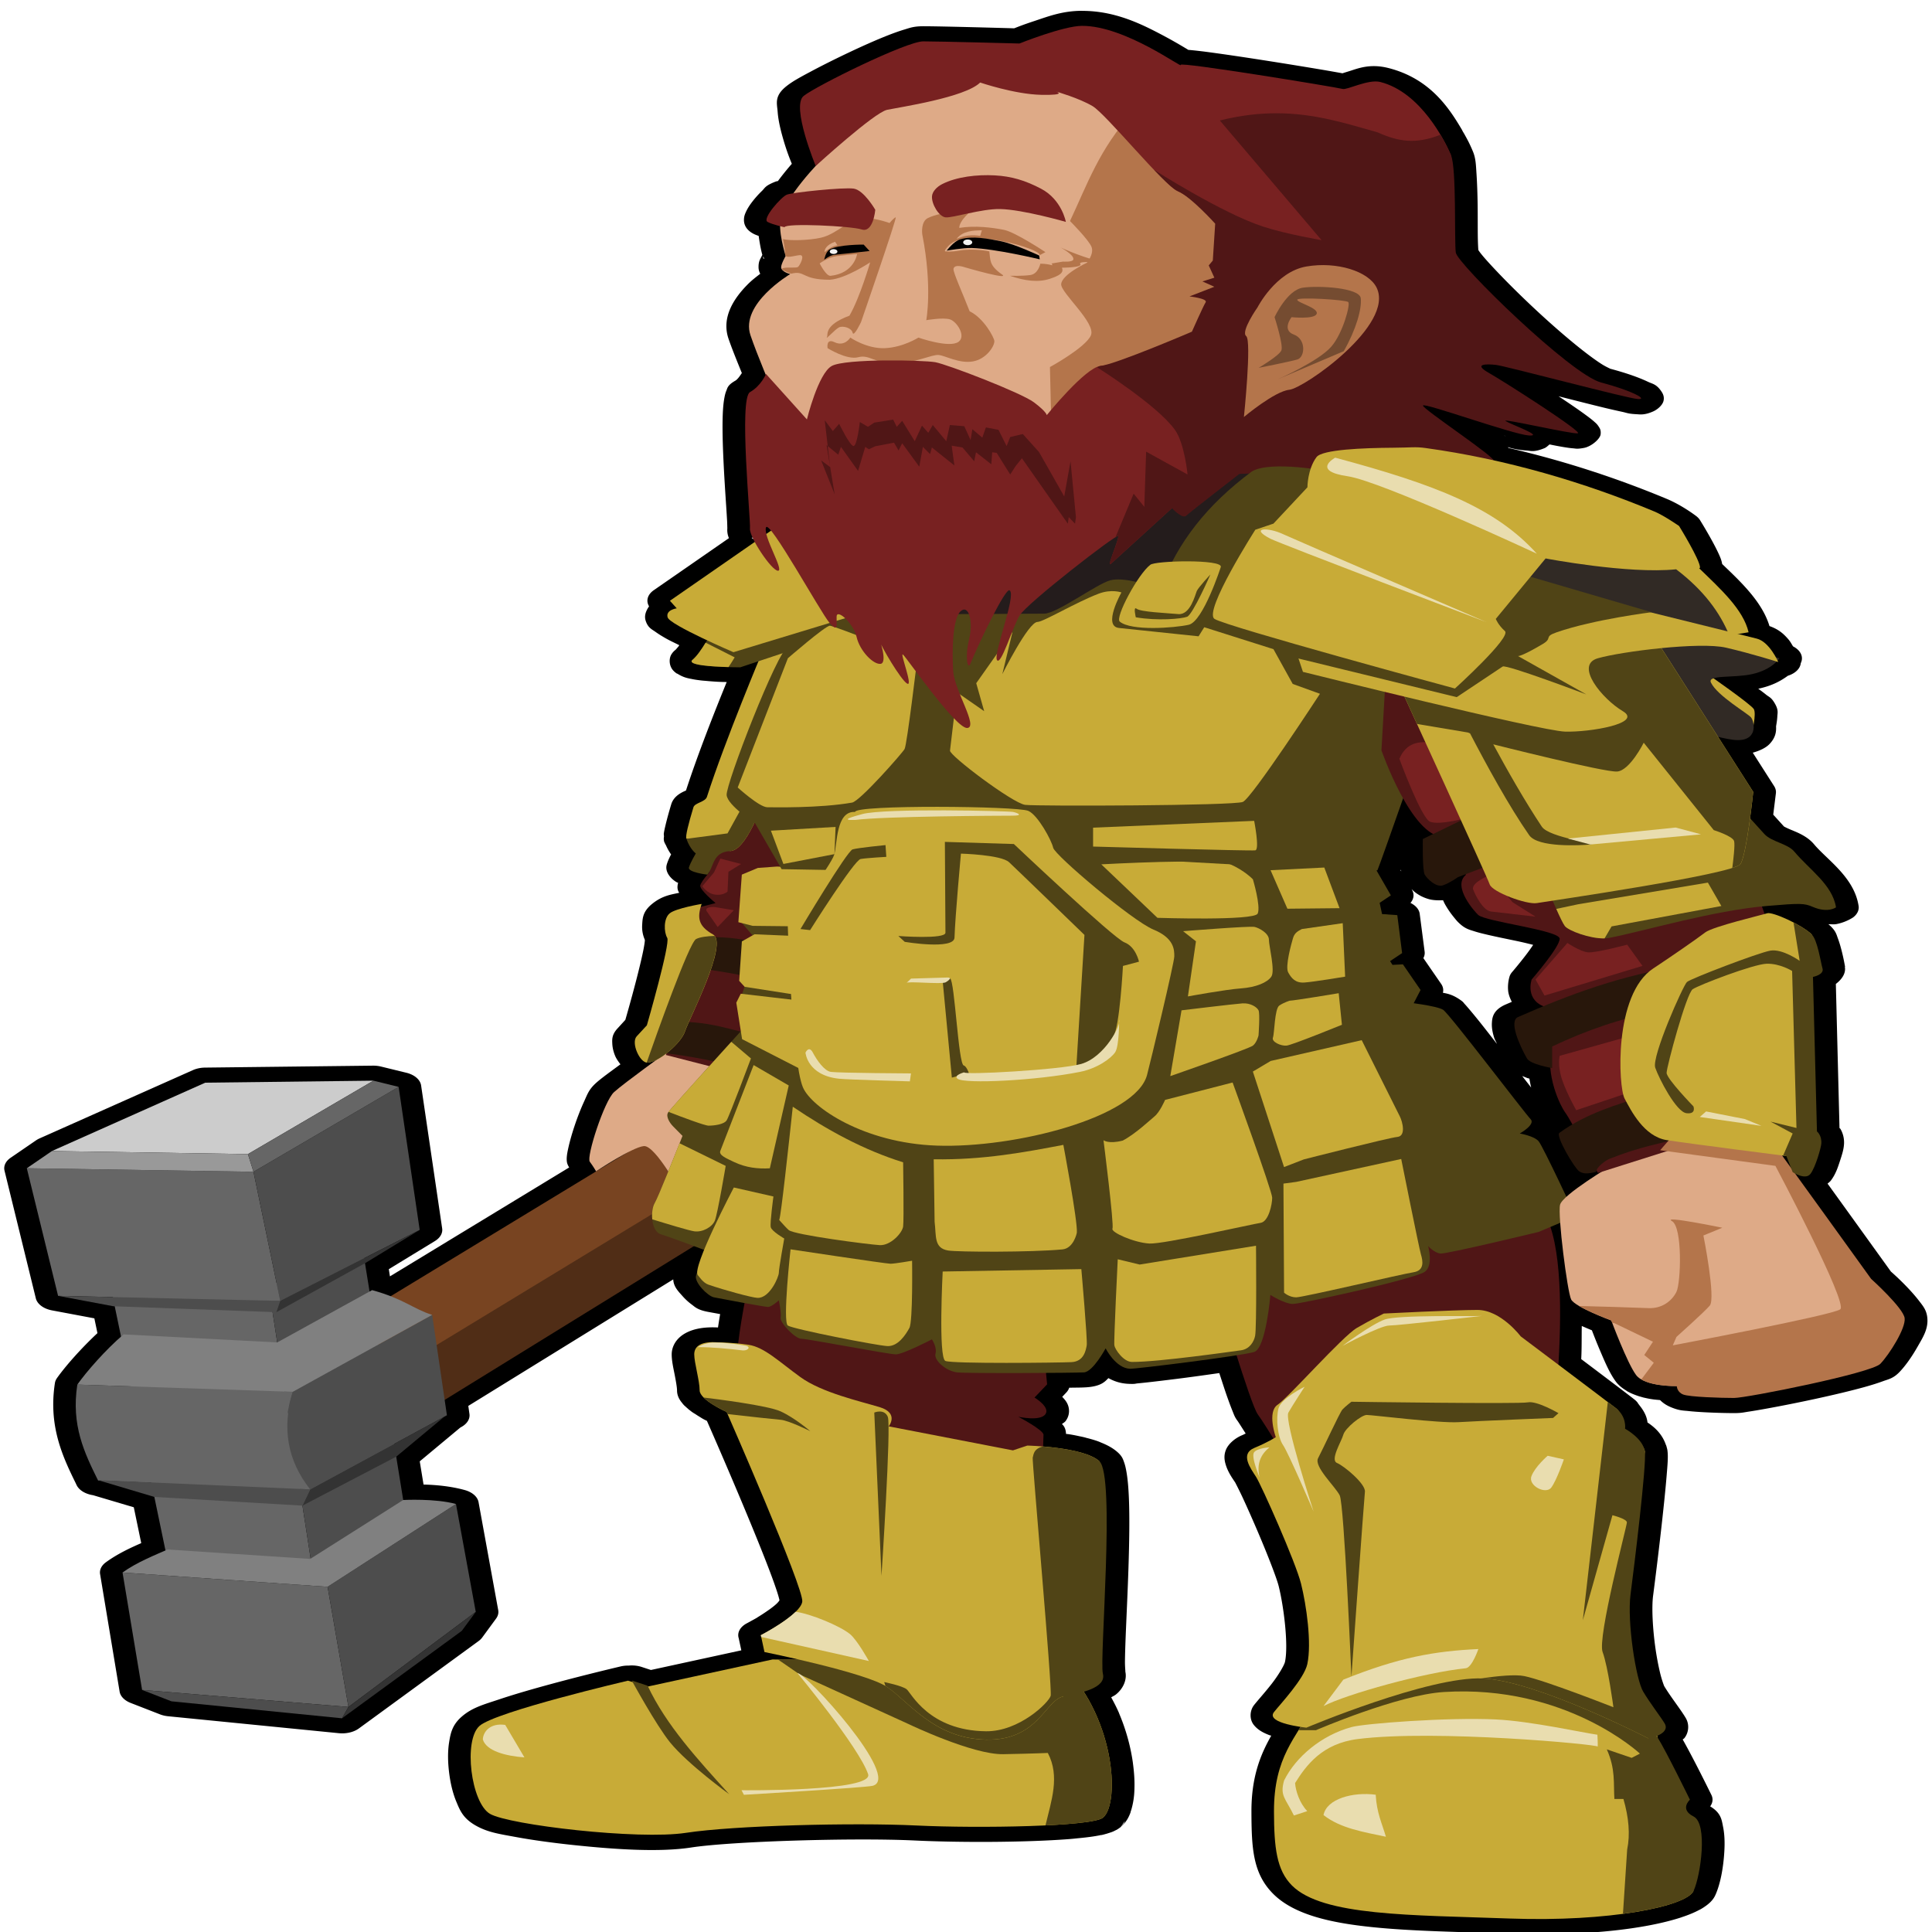 <?xml version="1.0" encoding="UTF-8" standalone="no"?>
<svg
   xmlns:dc="http://purl.org/dc/elements/1.1/"
   xmlns:cc="http://creativecommons.org/ns#"
   xmlns:rdf="http://www.w3.org/1999/02/22-rdf-syntax-ns#"
   xmlns:svg="http://www.w3.org/2000/svg"
   xmlns="http://www.w3.org/2000/svg"
   xmlns:sodipodi="http://sodipodi.sourceforge.net/DTD/sodipodi-0.dtd"
   xmlns:inkscape="http://www.inkscape.org/namespaces/inkscape"
   id="svg2"
   viewBox="0 0 80 80"
   version="1.1"
   inkscape:version="0.48.2 r9819"
   width="100%"
   height="100%"
   sodipodi:docname="dwarf.svg">
  <defs
     id="defs140" />
  <sodipodi:namedview
     pagecolor="#ffffff"
     bordercolor="#666666"
     borderopacity="1"
     objecttolerance="10"
     gridtolerance="10"
     guidetolerance="10"
     inkscape:pageopacity="0"
     inkscape:pageshadow="2"
     inkscape:window-width="1280"
     inkscape:window-height="752"
     id="namedview138"
     showgrid="false"
     inkscape:zoom="4.8670458"
     inkscape:cx="76.895548"
     inkscape:cy="40"
     inkscape:window-x="0"
     inkscape:window-y="0"
     inkscape:window-maximized="1"
     inkscape:current-layer="svg2" />
  <title
     id="title4702">dwarf warrior</title>
  <g
     id="layer2"
     transform="matrix(0.186,0,0,0.124,-2.791,-10.294)">
    <path
       id="path4694"
       d="m 255.88,86.625 c -4.423,0.02 -7.547,1.899 -10.719,3.469 -2.402,1.189 -3.513,1.872 -4.375,2.375 -1.975,-0.082 -16.142,-0.688 -20.25,-0.688 -2.126,0 -3.012,0.562 -4.188,1.094 -1.176,0.532 -2.397,1.189 -3.719,1.969 -2.643,1.559 -5.635,3.566 -8.625,5.688 -2.99,2.121 -5.948,4.34 -8.375,6.281 -2.427,1.941 -4.118,3.291 -5.531,4.969 -2.789,3.312 -2.102,5.816 -1.969,8.562 0.133,2.746 0.592,5.698 1.125,8.531 0.867,4.608 1.613,7.279 2.031,8.844 -1.111,1.897 -2.136,3.824 -3.094,5.75 -0.213,0.093 -0.264,0.033 -0.625,0.25 -2.308,1.385 -2.235,2.046 -2.938,3.062 -0.702,1.016 -1.397,2.16 -2.031,3.375 -0.634,1.215 -1.19,2.449 -1.594,3.844 -0.202,0.697 -0.38,1.412 -0.375,2.5 0.005,1.088 0.236,3.076 2.094,4.562 0.426,0.34 0.788,0.507 1.188,0.75 0.246,2.765 0.568,5.07 0.812,6.312 -0.06,0.184 -0.062,0.17 -0.125,0.375 -0.301,0.975 -0.756,1.68 -0.719,3.875 0.013,0.763 0.159,1.438 0.375,2.062 -0.933,1.099 -1.851,2.116 -2.844,3.625 -2.895,4.403 -5.871,10.821 -4.219,18.062 0.727,3.188 1.841,7.303 2.969,11.469 -0.391,0.862 -0.925,2.097 -1.469,2.562 -1.728,1.481 -1.738,2.467 -1.969,3.281 -0.231,0.815 -0.335,1.533 -0.438,2.344 -0.205,1.622 -0.321,3.522 -0.375,5.688 -0.108,4.33 -0.013,9.733 0.156,15.156 0.169,5.424 0.407,10.86 0.594,15.094 0.093,2.117 0.169,3.926 0.219,5.281 0.05,1.355 0.037,2.591 0.062,2.188 -0.094,1.507 0.081,2.58 0.344,3.531 l -16.75,17.406 a 5.032,5.032 0 0 0 -1.03,5.37 c -0.667,1.434 -1.107,3.06 -0.781,4.688 0.498,2.489 1.424,2.987 2.188,3.812 0.764,0.825 1.574,1.567 2.5,2.344 0.854,0.716 1.862,1.408 2.812,2.125 a 5.032,5.032 0 0 0 0,0.031 c -0.273,0.561 -0.155,0.339 -0.031,0.094 0.038,-0.075 -0.075,0.185 0,0.031 -0.185,0.372 -0.409,0.736 -0.562,1 -0.004,0.006 0.004,0.025 0,0.031 -0.015,0.024 -0.017,0.007 -0.031,0.031 -0.008,0.013 0.008,0.018 0,0.031 -0.007,0.011 -0.024,-0.012 -0.031,0 a 5.032,5.032 0 0 0 0,0.031 c -0.185,0.311 -0.348,0.482 -0.312,0.438 -0.462,0.578 -0.698,1.173 -0.688,1.156 h -0.031 c -0.007,0.015 0.007,0.047 0,0.062 -0.674,1.443 -0.637,4.177 0.5,5.75 a 5.032,5.032 0 0 0 0.031,0.062 c 0.579,0.778 0.748,0.821 0.656,0.719 -0.006,-0.007 0.041,0.071 0.031,0.062 l 0.031,-0.031 c 1.372,1.314 2.33,1.529 3.156,1.781 0.008,0.003 0.023,-0.003 0.031,0 -0.033,-0.008 0.214,0.086 0.75,0.219 0.475,0.117 0.763,0.165 0.875,0.188 0.293,0.058 0.5,0.099 0.656,0.125 a 5.032,5.032 0 0 0 0.031,0 c 0.259,0.043 0.486,0.061 0.719,0.094 0.01,0.001 0.021,-10e-4 0.031,0 0.424,0.06 0.828,0.117 1.188,0.156 0.51,0.054 1.002,0.117 1.531,0.156 1.068,0.082 1.189,0.059 2.031,0.094 -2.68,9.867 -6.404,23.943 -9.062,36.219 -0.769,0.51 -2.696,1.695 -3.281,4.594 -0.571,2.829 -1.009,5.284 -1.312,7.219 -0.152,0.967 -0.275,1.793 -0.344,2.562 -0.027,0.303 0.057,0.809 0.031,1.094 a 5.032,5.032 0 0 0 0,0.031 5.032,5.032 0 0 0 0.062,1.625 c 0.004,0.018 -0.004,0.013 0,0.031 a 5.032,5.032 0 0 0 0,0.031 5.032,5.032 0 0 0 0.031,0.094 c 0.016,0.069 0.046,0.088 0.062,0.156 a 5.032,5.032 0 0 0 0.062,0.219 5.032,5.032 0 0 0 0.219,0.594 c 0.354,1.231 0.757,2.254 1.156,3.094 -0.346,0.987 -0.729,2.148 -0.969,3.406 -0.502,2.635 1.139,4.998 2.25,5.906 0.11,0.09 0.175,0.077 0.281,0.156 -0.298,1.684 -0.079,2.639 0.25,3.344 -1.778,0.597 -3.712,0.917 -5.969,3.625 -2.166,2.6 -2.191,4.856 -2.281,7.031 -0.073,1.755 0.109,3.361 0.594,5.062 3e-4,0.065 -0.001,0.344 -0.031,0.719 -0.06,0.75 -0.187,1.892 -0.375,3.25 -0.376,2.715 -0.956,6.275 -1.562,9.781 -1.137,6.569 -2.225,12.187 -2.375,12.969 l -1.75,2.875 c -1.248,2.028 -1.203,3.6 -1.156,5.062 0.046,1.462 0.281,2.832 0.656,4.156 0.268,0.947 0.709,1.85 1.156,2.75 -2.037,2.261 -4.247,4.615 -5.469,6.281 -1.588,2.166 -1.897,3.782 -2.625,6.156 -0.728,2.374 -1.452,5.157 -2.062,7.875 -0.611,2.718 -1.113,5.357 -1.438,7.562 -0.162,1.103 -0.293,2.077 -0.344,3 -0.026,0.462 -0.034,0.904 0,1.438 0.029,0.465 0.104,1.122 0.531,2.125 l -39.906,36.375 -0.25,-2.406 10.281,-9.406 a 5.032,5.032 0 0 0 1.594,-4.219 l -4.688,-47.75 a 5.032,5.032 0 0 0 -3.27,-4.21 l -5.625,-2.062 a 5.032,5.032 0 0 0 -1.812,-0.312 l -37.407,0.65 a 5.032,5.032 0 0 0 -2.688,0.844 l -34.156,22.812 a 5.032,5.032 0 0 0 -0.812,0.688 l -5.594,5.75 a 5.032,5.032 0 0 0 -1.376,4.32 l 6.969,42.625 a 5.032,5.032 0 0 0 3.594,4.031 l 9.437,2.66 0.688,4.938 c -3.714,5.209 -7.176,11.116 -9.031,15.062 a 5.032,5.032 0 0 0 -0.438,1.625 c -1.492,14.513 1.79,24.801 4.812,33.969 -0.219,-0.666 -0.215,-0.622 0.031,0.125 a 5.032,5.032 0 0 0 3.656,3.344 l 9.062,4.031 1.656,11.969 c -2.413,1.586 -5.25,3.542 -7.875,6.406 a 5.032,5.032 0 0 0 -1.281,3.969 l 4.344,39.219 a 5.032,5.032 0 0 0 2.469,3.781 l 6.529,3.81 a 5.032,5.032 0 0 0 1.781,0.625 l 38,5.656 a 5.032,5.032 0 0 0 4.469,-1.562 l 26.656,-29.188 a 5.032,5.032 0 0 0 0.812,-1.188 l 3.1,-6.34 a 5.032,5.032 0 0 0 0.469,-2.812 l -4.375,-36.031 a 5.032,5.032 0 0 0 -3.062,-4.062 c -3.199,-1.325 -6.541,-1.745 -9.188,-1.844 l -0.844,-7.75 9.031,-11.281 0.188,-0.156 a 5.032,5.032 0 0 0 1.84,-4.45 l -0.25,-2.625 45.625,-42.25 c 0.071,2.488 1.157,4.041 2.094,5.625 0.591,0.999 1.238,1.905 2,2.75 0.762,0.845 1.278,1.798 3.625,2.469 0.292,0.084 1.83,0.497 2.719,0.75 -0.165,1.465 -0.321,2.91 -0.469,4.406 -0.002,0.021 0.002,0.042 0,0.062 -2.473,-0.194 -5.105,0.144 -7.219,1.875 -2.255,1.847 -3.094,4.728 -3.094,7.094 0,2.113 0.329,4.285 0.625,6.531 0.296,2.247 0.562,4.518 0.562,5.5 0,2.282 0.888,3.902 1.719,5.156 -0.699,-1.057 -0.712,-1.013 0.031,0.094 a 5.032,5.032 0 0 0 0.031,0 c 0.33,0.489 0.568,0.78 0.719,0.969 a 5.032,5.032 0 0 0 0,0.031 c 0.334,0.418 0.574,0.627 0.656,0.719 -0.337,-0.379 -0.308,-0.288 0.156,0.219 0.363,0.396 0.644,0.614 0.75,0.719 0.261,0.26 0.543,0.539 0.844,0.812 0.259,0.234 0.571,0.551 1,0.906 0.324,0.269 0.502,0.375 0.75,0.562 0.512,1.753 4.439,15.146 8.438,29.531 2.059,7.406 4.089,14.881 5.562,20.719 0.737,2.919 1.331,5.441 1.719,7.281 0.194,0.92 0.331,1.691 0.406,2.188 0.019,0.124 0.026,0.181 0.031,0.281 0.002,-0.176 -0.071,0.213 -0.562,0.938 -0.446,0.657 -1.116,1.437 -1.844,2.219 0.156,-0.167 0.093,-0.109 -0.188,0.188 -0.704,0.743 -1.428,1.451 -2.062,2.031 -0.384,0.352 -0.397,0.399 -0.062,0.094 -0.639,0.581 -1.283,1.088 -1.781,1.5 -0.009,0.008 -0.022,0.024 -0.031,0.031 -0.343,0.28 -0.812,0.656 -0.812,0.656 a 5.032,5.032 0 0 0 -1.781,4.688 l 0.094,0.531 v 0.062 l 0.531,3.688 -20.125,6.562 -2.031,-1 a 5.032,5.032 0 0 0 -2.906,-0.469 5.032,5.032 0 0 0 -0.031,0 5.032,5.032 0 0 0 -1.781,0.281 c 0,0 -7.454,2.613 -15.406,5.844 -3.976,1.615 -8.088,3.382 -11.562,5.125 -3.475,1.742 -6.079,2.735 -8.438,5.844 -2.09,2.755 -2.455,5.483 -2.781,8.594 -0.326,3.111 -0.277,6.564 0,9.969 0.277,3.405 0.776,6.751 1.594,9.719 0.818,2.968 1.511,5.584 4.219,7.938 2.752,2.392 5.351,2.909 9.062,3.938 3.711,1.029 8.191,1.946 12.875,2.688 9.367,1.482 19.098,2.431 26.125,0.812 9.133,-2.104 36.491,-3.303 49.781,-2.344 9.928,0.717 24.635,0.667 34.406,-0.469 0.166,-0.019 0.235,-0.029 0.25,-0.031 0.728,-0.087 1.361,-0.2 1.906,-0.281 0.011,-0.002 0.02,0.002 0.031,0 1.758,-0.259 3.299,-0.543 4.781,-1 0.011,-0.003 0.02,-0.028 0.031,-0.031 0.028,-0.009 0.066,0.009 0.094,0 0.058,-0.016 0.033,0.019 0.094,0 a 5.032,5.032 0 0 0 0.062,-0.031 c 0.605,-0.196 0.923,-0.368 0.938,-0.375 0.014,-0.005 0.018,0.005 0.031,0 0.306,-0.125 0.523,-0.248 0.594,-0.281 a 5.032,5.032 0 0 0 0.031,0 c 0.055,-0.027 0.158,-0.088 0.344,-0.188 -0.02,0.011 0.047,-0.008 0.031,0 -0.178,0.097 -0.12,0.077 0.281,-0.156 0.303,-0.176 0.557,-0.362 0.781,-0.531 -1.287,0.972 -0.935,0.741 0.156,-0.125 h 0.031 c 0.298,-0.242 0.66,-0.613 0.906,-0.906 h 0.031 c 0.013,-0.015 0.019,-0.048 0.031,-0.062 9.9e-4,-0.002 0.03,-0.028 0.031,-0.031 0.001,-0.002 -10e-4,-0.029 0,-0.031 0.002,-0.004 0.029,-0.026 0.031,-0.031 0.128,-0.27 0.825,-1.829 0.906,-2 -0.086,0.327 -0.219,0.813 -0.219,0.812 1.9e-4,-4.5e-4 -0.53,0.931 -0.625,1.094 0.187,-0.24 0.42,-0.555 0.688,-1.031 a 5.032,5.032 0 0 0 0.031,-0.031 c 0.418,-0.756 0.753,-1.54 1.031,-2.438 0.114,-0.367 0.237,-0.802 0.344,-1.25 a 5.032,5.032 0 0 0 0,-0.031 5.032,5.032 0 0 0 0,-0.031 c 0.011,-0.048 -0.009,-0.017 0,-0.062 0.084,-0.359 0.168,-0.736 0.25,-1.188 0.244,-1.349 0.433,-2.818 0.531,-4.406 0.066,-1.05 0.087,-2.131 0.094,-3.25 3e-4,-0.059 1.5e-4,-0.067 0,-0.031 0.012,-2.286 -0.112,-4.734 -0.344,-7.312 a 5.032,5.032 0 0 0 0,-0.031 c -8.9e-4,-0.01 8.9e-4,-0.021 0,-0.031 -0.471,-5.196 -1.459,-10.909 -3.062,-16.594 a 5.032,5.032 0 0 0 0,-0.031 c -0.006,-0.022 -0.025,-0.04 -0.031,-0.062 -0.005,-0.019 0.005,-0.043 0,-0.062 -0.509,-1.79 -1.121,-3.545 -1.75,-5.281 0.366,-0.34 0.751,-0.581 1.094,-1 1.564,-1.912 2.498,-4.916 2.031,-7.719 0.093,0.557 -0.077,-1.294 -0.062,-3.375 0.015,-2.081 0.071,-4.887 0.156,-8.125 0.17,-6.475 0.446,-14.761 0.625,-23.062 0.179,-8.302 0.278,-16.586 0.094,-23.25 -0.092,-3.332 -0.254,-6.255 -0.531,-8.656 -0.139,-1.201 -0.285,-2.257 -0.531,-3.281 -0.246,-1.025 -0.413,-1.998 -1.469,-3.406 -1.141,-1.522 -2.534,-2.541 -3.906,-3.344 0.195,0.114 0.019,-0.032 -0.562,-0.344 -0.279,-0.149 -0.443,-0.221 -0.5,-0.25 -0.495,-0.246 -0.885,-0.397 -1.125,-0.5 -0.558,-0.238 -0.813,-0.306 -0.75,-0.281 0.053,0.021 -0.21,-0.124 -0.844,-0.344 -0.19,-0.066 -0.354,-0.119 -0.469,-0.156 0.033,0.011 -0.029,-0.01 -0.094,-0.031 -0.009,-0.003 -0.023,0.003 -0.031,0 -0.589,-0.191 -1.247,-0.409 -1.969,-0.594 -0.417,-0.106 -0.645,-0.153 -0.656,-0.156 -0.209,-0.05 -0.357,-0.049 -0.562,-0.094 -0.046,-1.722 -0.429,-2.644 -0.906,-3.281 0.27,-0.343 0.61,-0.595 0.812,-1 0.95,-1.899 0.887,-3.98 0.5,-5.438 -0.307,-1.155 -0.783,-1.908 -1.25,-2.656 l 0.906,-1.438 a 5.032,5.032 0 0 0 0.656,-1.625 c 0.135,-0.003 0.339,0.003 0.469,0 1.539,-0.033 2.311,-0.022 3.344,-0.125 3.285,-0.329 4.133,-1.896 4.906,-3.062 1.126,0.913 2.53,1.783 4.5,1.906 1.583,0.099 1.422,-0.073 2.031,-0.156 0.609,-0.084 1.347,-0.2 2.219,-0.344 1.744,-0.288 3.981,-0.696 6.438,-1.156 3.219,-0.603 6.336,-1.265 9.5,-1.938 0.598,2.739 1.215,5.643 1.75,7.906 0.434,1.835 0.831,3.445 1.188,4.75 0.357,1.305 0.477,2.017 1.156,3.375 0.154,0.309 1.11,2.581 1.781,4.156 -0.337,0.228 -0.345,0.278 -0.75,0.531 -1.81,1.131 -3.17,3.104 -3.656,4.938 -0.486,1.834 -0.33,3.443 -0.062,4.812 0.534,2.739 1.624,4.883 2.156,6.125 -0.038,-0.089 0.832,2.379 1.719,5.25 0.887,2.871 1.972,6.54 3.062,10.344 2.182,7.608 4.397,16.07 4.875,18.938 1.136,6.815 2.209,19.693 1.406,25.312 -0.156,1.092 -1.439,4.394 -2.938,7.281 -1.499,2.888 -3.048,5.436 -3.938,7.125 -0.991,1.883 -1.055,4.741 -0.094,6.594 0.961,1.853 2.292,2.758 3.438,3.438 0.166,0.098 0.305,0.129 0.469,0.219 -2.313,6.114 -4.431,13.597 -4.406,25.375 0.026,12.103 0.287,20.589 4.844,27.438 4.659,7.003 12.878,9.682 21.938,11.094 9.059,1.412 19.558,1.592 30.469,2.188 16.499,0.9 30.212,-1.376 38.531,-5.469 0.014,-0.007 0.017,-0.024 0.031,-0.031 1.488,-0.728 2.799,-1.544 3.906,-2.438 -0.159,0.129 -0.002,0.041 0.438,-0.344 0.065,-0.056 0.204,-0.183 0.438,-0.406 0.144,-0.137 0.198,-0.197 0.156,-0.156 1.023,-1.013 1.974,-2.229 2.5,-3.938 1.122,-3.647 1.817,-9.141 2.031,-14.781 0.107,-2.82 0.058,-5.554 -0.281,-8.062 -0.31,-2.289 -0.395,-4.62 -2.875,-6.875 a 5.032,5.032 0 0 0 0.29,-3.76 c 0,0 -3.885,-11.916 -6.406,-18.562 0.115,-0.181 0.268,-0.268 0.375,-0.469 0.964,-1.808 1.156,-4.519 0.312,-6.688 -1.079,-2.774 -3.357,-7.049 -4.812,-10.688 -0.02,-0.05 -0.528,-2.01 -0.906,-4.375 -0.378,-2.365 -0.77,-5.361 -1.062,-8.5 -0.586,-6.279 -0.843,-13.334 -0.5,-17.281 0.404,-4.641 1.313,-15.466 2.062,-25.719 0.375,-5.127 0.717,-10.114 0.938,-14.125 0.22,-4.011 0.388,-6.543 0.188,-8.75 -0.023,-0.251 -0.104,-0.771 -0.219,-1.312 h 0.031 c -0.012,-0.06 -0.05,-0.097 -0.062,-0.156 -0.023,-0.095 -0.003,-0.116 -0.031,-0.219 h -0.031 c -0.862,-3.872 -2.648,-6.118 -4.125,-7.594 -0.103,-1.562 -0.557,-3.438 -1.75,-5.656 -0.056,-0.105 -0.096,-0.207 -0.156,-0.312 -0.12,-0.21 -0.177,-0.415 -0.312,-0.625 l 0.031,-0.031 a 5.032,5.032 0 0 0 -0.25,-0.375 5.032,5.032 0 0 0 0,-0.062 c -0.167,-0.238 -0.418,-0.555 -0.719,-0.906 -1.363,-1.591 -6.607,-7.554 -11.594,-13.188 0.136,-3.684 0.073,-7.338 0.125,-11.062 0.909,0.603 1.595,1.044 2.25,1.438 0.38,1.492 1.001,3.918 1.906,7.094 1.06,3.72 2.091,7.369 3.469,10.125 0.608,1.216 1.485,2.214 2.344,2.969 v 0.031 c -0.265,-0.23 -0.39,-0.32 0.094,0.094 a 5.032,5.032 0 0 0 0.031,0.031 c 0.287,0.243 0.511,0.414 0.719,0.562 0.05,0.036 0.239,0.17 0.562,0.375 0.156,0.098 0.332,0.2 0.531,0.312 0.572,0.324 0.916,0.479 1.031,0.531 a 5.032,5.032 0 0 0 0.031,0 c 0.155,0.07 0.361,0.166 0.656,0.281 -0.268,-0.106 -0.186,-0.059 0.312,0.125 a 5.032,5.032 0 0 0 0.031,0 c 0.575,0.209 1.016,0.326 1.312,0.406 0.006,0.002 0.025,-0.002 0.031,0 0.805,0.22 1.406,0.265 2.125,0.375 0.574,0.882 1.357,1.745 2.562,2.469 1.828,1.097 2.618,1.003 3.75,1.188 1.132,0.185 2.355,0.308 3.594,0.406 2.478,0.197 4.995,0.281 6.594,0.281 1.58,0 2.102,-0.242 3.25,-0.5 1.148,-0.258 2.498,-0.605 4.062,-1.031 3.129,-0.853 6.994,-1.993 10.844,-3.25 3.85,-1.257 7.683,-2.606 10.812,-3.906 1.565,-0.65 2.936,-1.297 4.156,-1.969 1.22,-0.671 2.285,-0.89 3.688,-3.094 1.372,-2.157 2.758,-5.137 4,-8.406 1.242,-3.269 2.478,-6.074 2.156,-9.938 -0.2,-2.406 -0.979,-3.752 -1.812,-5.375 -0.833,-1.623 -1.812,-3.27 -2.781,-4.781 -1.757,-2.74 -3.196,-4.617 -3.5,-5.031 -0.167,-0.348 -8.618,-17.972 -14.094,-29.344 0.25,-0.333 0.551,-0.664 0.719,-1 1.098,-2.196 1.544,-4.306 2.031,-6.531 0.487,-2.226 0.818,-3.77 0.906,-5.531 0.105,-2.109 -0.276,-3.888 -0.781,-5.188 -0.072,-0.185 -0.133,-0.166 -0.219,-0.344 l -0.812,-48.094 c 1.187,-1.355 2.303,-3.388 2,-5.75 h 0.062 c 0,0 -0.059,-0.377 -0.062,-0.406 -0.041,-0.342 -0.26,-2.275 -0.688,-4.812 -0.232,-1.376 -0.505,-2.827 -0.844,-4.188 -0.339,-1.36 -0.432,-2.403 -1.688,-4.219 -0.132,-0.19 -0.294,-0.374 -0.438,-0.562 0.572,-0.028 1.217,0.105 1.719,-0.031 2.225,-0.604 3.812,-2.281 3.812,-2.281 a 5.032,5.032 0 0 0 1.188,-3.844 c -1.001,-9.589 -7.024,-15.36 -9.906,-20.531 -1.508,-2.705 -3.729,-3.967 -5.031,-4.781 -1.303,-0.814 -1.715,-1.213 -1.719,-1.219 a 5.032,5.032 0 0 0 0,-0.031 l -2.344,-3.875 c 0.3,-3.557 0.594,-7.188 0.594,-7.188 a 5.032,5.032 0 0 0 -0.4,-2.35 l -4.75,-11.156 c 1.572,-0.648 2.925,-1.631 3.719,-2.875 1.382,-2.166 1.525,-4.146 1.469,-5.875 0.002,-0.019 -0.002,-0.043 0,-0.062 0.115,-1.011 0.243,-2.155 0.281,-3.312 0.039,-1.179 0.274,-2.093 -0.5,-4.156 -0.842,-2.245 -1.295,-2.219 -2.031,-3.125 -0.49,-0.604 -1.12,-1.284 -1.719,-1.969 0.088,-0.028 0.161,-0.033 0.25,-0.062 3.017,-1.006 4.903,-2.668 6.344,-4.25 a 5.032,5.032 0 0 0 2.875,-4.219 5.032,5.032 0 0 0 -1.719,-5.594 c -0.357,-0.832 -0.577,-1.57 -1.125,-2.5 -0.847,-1.438 -1.925,-3.121 -4.125,-4.281 -1.648,-8.14 -6.349,-14.704 -10.531,-20.719 -0.147,-1.325 -0.44,-2.321 -0.812,-3.531 -0.483,-1.569 -1.087,-3.279 -1.688,-4.906 -1.202,-3.255 -2.406,-6.156 -2.406,-6.156 a 5.032,5.032 0 0 0 -1.031,-1.594 c 0,0 -2.994,-3.441 -6.438,-5.594 -10.957,-6.848 -22.778,-12.681 -35.156,-16.969 -0.075,-0.089 -0.139,-0.182 -0.219,-0.281 1.213,0.533 2.436,0.947 4.219,1.125 0.832,0.083 1.587,0.68 3.969,-0.781 0.39,-0.239 0.758,-0.775 1.125,-1.25 0.595,0.172 1.269,0.383 1.812,0.531 0.877,0.24 1.636,0.44 2.375,0.594 0.369,0.077 0.715,0.138 1.156,0.188 0.442,0.049 0.766,0.295 2.344,-0.156 1.663,-0.475 3.565,-3.004 3.688,-4.5 0.122,-1.496 -0.217,-2.112 -0.406,-2.562 -0.379,-0.9 -0.646,-1.196 -0.938,-1.594 -0.583,-0.796 -1.245,-1.538 -2.062,-2.438 -1.57,-1.728 -3.709,-3.912 -5.969,-6.156 0.024,0.009 0.039,0.022 0.062,0.031 3.68,1.395 7.351,2.805 10.312,3.875 1.481,0.535 2.782,0.967 3.844,1.312 1.062,0.345 1.263,0.638 3.125,0.781 0.781,0.06 1.781,0.379 3.75,-0.938 0.984,-0.658 2.051,-2.087 2.281,-3.469 0.23,-1.382 -0.121,-2.411 -0.406,-3.062 -1.139,-2.606 -2.007,-2.611 -3.031,-3.344 -2.048,-1.464 -4.893,-2.977 -8.594,-4.438 0.494,0.195 -0.549,-0.354 -1.688,-1.438 -1.139,-1.083 -2.599,-2.667 -4.188,-4.531 -3.176,-3.728 -6.93,-8.623 -10.469,-13.562 -3.539,-4.939 -6.87,-9.932 -9.312,-13.844 -1.222,-1.956 -2.225,-3.63 -2.875,-4.844 -0.316,-0.59 -0.536,-1.067 -0.656,-1.344 -0.032,-0.562 -0.108,-2.542 -0.125,-5.188 -0.019,-2.852 10e-4,-6.394 -0.031,-9.969 -0.033,-3.575 -0.115,-7.178 -0.25,-10.25 -0.135,-3.072 -0.155,-5.215 -0.812,-7.562 -0.215,-0.766 -0.534,-1.875 -0.938,-3.094 -0.27,-0.812 -0.587,-1.666 -0.906,-2.531 -0.176,-0.478 -0.346,-0.87 -0.469,-1.188 0.047,0.121 0.009,-0.065 -0.188,-0.562 -2.785,-7.031 -7.012,-16.895 -16.281,-20.438 -4.138,-1.581 -6.812,0.147 -8.719,1.031 -0.675,0.313 -1.1,0.508 -1.531,0.719 -0.214,-0.052 -0.383,-0.107 -0.688,-0.188 -1.153,-0.305 -2.672,-0.714 -4.438,-1.156 -3.531,-0.884 -8.04,-1.99 -12.5,-3.031 -4.46,-1.042 -8.859,-2.022 -12.188,-2.688 -1.664,-0.333 -3.057,-0.567 -4.188,-0.719 -0.103,-0.014 -0.215,-0.019 -0.312,-0.031 -0.065,-0.059 -0.057,-0.063 -0.125,-0.125 -1.276,-1.157 -3.233,-2.903 -5.562,-4.75 -4.659,-3.695 -10.6,-8.189 -17.969,-8.156 z m 17.625,15.812 c -0.604,1.346 -0.729,3.111 -0.344,4.094 -0.141,-0.36 -1.256,-0.865 0.156,-3.875 0.038,-0.08 0.142,-0.14 0.188,-0.219 z m -88.531,66.344 c 0.036,0.213 0.103,0.388 0.156,0.594 l -0.156,0.031 c 1e-5,5e-5 -0.073,-0.42 -0.094,-0.594 l 0.094,-0.031 z m 164.84,59.72 c -0.062,-0.009 0.278,0.065 0.406,0.094 -0.302,-0.011 -0.365,-0.088 -0.406,-0.094 z m -159.47,32.062 c -0.036,0.139 -0.056,0.278 -0.219,0.625 -0.211,0.45 -0.562,1.296 -2,2.125 v 0.031 c -1.112,0.641 -2.533,0.72 -3.438,0.531 -0.904,-0.189 -1.422,-0.494 -1.75,-0.719 -0.463,-0.317 -0.495,-0.407 -0.594,-0.531 l 2.91,-1.62 0.344,0.344 1.281,-0.219 3.469,-0.562 z m 136.54,112.85 c 0.013,0.193 0.047,0.376 0.062,0.562 l -0.125,-0.281 c 0.02,-0.082 0.04,-0.192 0.062,-0.281 z m 2.375,6.531 c 0.3,0.4 0.548,0.801 0.938,1.219 0.671,0.72 1.488,1.487 2.875,2.094 0.823,0.36 1.977,0.468 3.188,0.375 0.126,0.395 0.238,0.813 0.375,1.188 0.621,1.694 1.32,3.171 1.938,4.312 0.617,1.142 0.829,1.574 1.5,2.469 1.228,1.637 2.183,1.929 3.094,2.375 0.91,0.446 1.823,0.775 2.812,1.125 1.979,0.7 4.199,1.372 6.312,2.031 1.613,0.503 2.872,0.961 4.031,1.406 -0.478,1.096 -1.057,2.296 -1.688,3.531 -1.483,2.903 -2.969,5.5 -2.969,5.5 a 5.032,5.032 0 0 0 -0.562,1.375 c 0,0 -0.535,2.242 -0.344,5 0.074,1.062 0.367,2.33 0.812,3.625 -0.464,0.304 -0.945,0.602 -1.406,0.906 -2.808,1.852 -2.969,4.444 -3.031,6.156 -0.062,1.713 0.174,3.276 0.5,4.875 0.156,0.765 0.428,1.337 0.625,2.094 -1.407,-2.689 -2.877,-5.537 -4.031,-7.688 -0.908,-1.692 -1.708,-3.134 -2.344,-4.25 -0.318,-0.558 -0.582,-1.018 -0.844,-1.438 -0.262,-0.419 -0.201,-0.576 -1.156,-1.531 -1.516,-1.516 -2.605,-1.874 -3.656,-2.156 a 5.032,5.032 0 0 0 -0.406,-3 l -3.938,-8.562 v -0.031 a 5.032,5.032 0 0 0 0.281,-2.094 l -1.1,-12.66 a 5.032,5.032 0 0 0 -2.06,-3.66 5.032,5.032 0 0 0 0.344,-4.344 l -0.094,-0.25 z m 24.625,62.406 c 0.958,0.511 0.971,0.639 1.594,0.844 0.127,1.022 0.235,2.059 0.406,3 -0.605,-1.164 -1.326,-2.545 -2,-3.844 z"
       inkscape:connector-curvature="0" />
    <path
       id="path3386"
       d="m 95.801,563.89 106.57,-98.64 -11.9,-30.04 -108.84,99.2 z"
       inkscape:connector-curvature="0"
       style="fill:#784421" />
    <path
       id="path3388"
       d="m 95.235,567.86 106.58,-98.64 -6.25,-13.04 -108.84,99.21 z"
       inkscape:connector-curvature="0"
       style="fill:#502d16" />
    <path
       id="path3376"
       d="m 39.114,508.9 13.038,94.101 32.312,3.401 -9.637,-93.534 z"
       inkscape:connector-curvature="0"
       style="fill:#666666" />
    <path
       id="path3378"
       d="m 74.827,512.87 9.637,93.534 20.407,-21.541 -9.637,-89.566 z"
       inkscape:connector-curvature="0"
       style="fill:#4d4d4d" />
    <path
       id="path3390"
       d="m 163.94,433.87 c 0,0 -10.021,10.823 -12.226,13.829 -2.205,3.006 -6.213,21.645 -5.411,23.249 0.802,1.603 1.403,3.207 1.403,3.207 0,0 8.017,-8.017 10.622,-8.418 2.606,-0.401 8.618,16.434 8.618,16.434 l 21.846,-6.213 -5.011,-37.679 z"
       inkscape:connector-curvature="0"
       style="fill:#deaa87" />
    <path
       id="path3336"
       d="m 178.56,341.5 -5.669,32.879 c 0,0 -1.701,2.834 -1.984,4.252 -0.283,1.417 3.401,5.952 3.401,5.952 l -3.685,1.417 -7.369,49.318 22.108,8.503 24.376,-82.196 z"
       inkscape:connector-curvature="0"
       style="fill:#501616" />
    <path
       id="path3342"
       d="m 163.34,424.45 c 9.161,-1.2 15.21,3.045 22.447,5.211 l -4.81,10.622 c -5.17,-2.474 -11.543,-4.604 -20.443,-6.013 z"
       inkscape:connector-curvature="0"
       style="fill:#28170b" />
    <path
       id="path3340"
       d="m 170.96,396.19 c 9.161,-1.2 15.21,3.045 22.447,5.211 l -4.81,10.622 c -5.17,-2.474 -11.543,-4.604 -20.443,-6.013 z"
       inkscape:connector-curvature="0"
       style="fill:#28170b" />
    <path
       id="path3334"
       d="m 184.8,300.41 c 0,0 -8.45,30.099 -12.416,48.702 -0.369,1.732 -2.696,1.958 -3.004,3.484 -1.127,5.583 -1.788,9.578 -1.587,10.453 l 9.776,4.162 c 6.628,-0.525 13.543,-49.455 20.835,-72.47 z"
       inkscape:connector-curvature="0"
       style="fill:#c8ab37" />
    <path
       id="path3348"
       d="m 185,339.47 -8.031,21.844 -9.156,1.812 c 0.85,3.606 2.094,4.875 2.094,4.875 0,0 -1.235,3.131 -1.531,4.688 -0.309,1.623 4.094,2.406 4.094,2.406 1.509,-2.476 1.075,-7.557 5.094,-7.875 3.174,-0.251 6.435,-11.649 9.75,-25.938 l -2.31,-1.81 z"
       inkscape:connector-curvature="0"
       style="fill:#504416" />
    <path
       id="path3107"
       d="m 186.98,637.17 -27.78,9.046 -4.399,-1.965 c 0,0 -29.398,10.296 -33.04,15.096 -3.642,4.801 -1.896,25.704 2.339,29.386 4.235,3.682 33.004,8.773 43.63,6.325 10.626,-2.448 37.263,-3.458 51.256,-2.448 13.993,1.01 39.215,0.367 41.583,-2.624 3.875,-4.894 2.677,-34.851 -9.898,-52.156 z"
       inkscape:connector-curvature="0"
       style="fill:#c8ab37" />
    <path
       id="path3109"
       d="m 188.18,637.16 4.829,4.988 24.477,16.739 c 0,0 14.062,10.104 20.867,9.912 6.806,-0.192 9.918,-0.412 9.918,-0.412 2.769,7.857 0.758,16.049 -0.517,24.189 6.652,-0.476 11.812,-1.316 12.819,-2.588 3.875,-4.894 2.663,-34.85 -9.913,-52.154 z"
       inkscape:connector-curvature="0"
       style="fill:#504416" />
    <path
       id="path3084"
       d="m 307.04,653.13 c -3.384,10.22 -8.457,16.339 -8.418,34.873 0.025,11.958 0.565,19.476 4.008,24.652 6.814,10.242 26.455,9.821 48.502,11.023 22.046,1.202 39.282,-4.008 40.886,-9.219 l -9.305,-30.464 1.288,-20.844 c 0.321,-5.201 -35.675,-31.265 -35.675,-31.265 z"
       inkscape:connector-curvature="0"
       style="fill:#c8ab37" />
    <path
       id="path3100"
       d="m 344.47,633.88 -37.438,19.25 c -0.906,2.737 -1.919,5.19 -2.938,7.656 h 3.875 c 0,0 18.168,-11.784 28.469,-12.75 27.21,-2.551 43.65,20.573 43.65,20.573 l -1.838,1.418 -5.53,-2.835 c 1.976,6.652 1.457,11.307 1.688,16.562 l 2.01,-0.002 c 1.193,6.175 1.53,11.836 0.834,16.877 l -0.938,21.469 c 8.917,-1.788 14.814,-4.684 15.719,-7.625 1.603,-5.211 3.207,-22.47 0,-24.875 -3.207,-2.405 -0.812,-5.594 -0.812,-5.594 0,0 -5.215,-16.034 -7.219,-20.844 -1.746,-4.189 -26.316,-23.844 -32.938,-29.094 z"
       inkscape:connector-curvature="0"
       style="fill:#504416" />
    <path
       id="path3119"
       d="m 182.53,505.33 c 0,0 -5.669,36.28 -2.834,41.949 2.834,5.669 66.891,43.082 66.891,43.082 0,0 0.728,-26.622 0.728,-28.225 0,-1.603 -5.612,-6.013 -5.612,-6.013 0,0 4.81,1.603 6.013,-0.802 1.202,-2.405 -2.405,-5.612 -2.405,-5.612 l 2.806,-4.409 -1.603,-24.852 39.683,-4.81 c 0,0 7.215,36.476 8.819,39.683 1.603,3.207 9.219,22.046 9.219,22.046 l 55.316,-3.207 c 0,0 7.616,-76.56 -2.405,-88.986 -10.021,-12.426 -174.61,20.156 -174.61,20.156 z"
       inkscape:connector-curvature="0"
       style="fill:#501616" />
    <path
       id="path3092"
       d="m 182.18,423.65 c 0,0 -17.837,29.462 -18.439,30.865 -0.601,1.403 0.483,3.664 1.036,4.522 0.86,1.334 2.17,3.294 2.17,3.294 0,0 -5.211,19.842 -6.213,22.447 -1.002,2.605 -0.802,9.42 1.403,10.422 2.205,1.002 10.021,5.411 10.021,5.411 0,0 -1.804,6.213 -2.205,8.418 -0.401,2.205 2.605,6.814 4.008,7.215 1.403,0.401 11.223,3.207 12.025,3.207 0.802,0 2.405,-2.205 2.405,-2.205 0,0 0.601,4.209 0.401,5.812 -0.2,1.603 3.207,7.015 4.61,7.015 1.403,0 19.441,5.211 21.044,5.211 1.603,0 8.017,-5.011 8.017,-5.011 0,0 1.202,2.606 0.802,4.81 -0.401,2.205 2.405,5.812 4.81,6.213 2.405,0.401 26.255,0.2 28.259,0 2.004,-0.2 4.81,-8.017 4.81,-8.017 0,0 2.205,6.614 5.411,6.814 1.342,0.084 24.932,-4.318 27.658,-5.612 2.636,-1.252 3.608,-19.04 3.608,-19.04 0,0 3.197,3.006 5,3.006 1.804,0 26.504,-8.134 29.276,-10.647 2.11,-1.913 0.846,-8.677 0.846,-8.677 0,0 1.354,2.288 2.757,2.488 1.403,0.2 21.846,-7.215 21.846,-7.215 l 8.217,-5.211 c 0,0 -7.215,-23.249 -8.217,-25.052 -1.002,-1.804 -4.209,-2.605 -4.209,-2.605 0,0 3.608,-3.006 2.405,-4.81 -1.202,-1.804 -18.038,-35.073 -19.441,-36.476 -1.403,-1.403 -8.618,-2.605 -8.618,-2.605 z"
       inkscape:connector-curvature="0"
       style="fill:#504416" />
    <path
       id="path3071"
       d="m 395.03,308 c 0,0 9.821,10.221 10.422,11.825 0.601,1.603 -0.401,7.816 -0.401,7.816 l -16.034,-13.629 z"
       inkscape:connector-curvature="0"
       style="fill:#c8ab37" />
    <path
       id="path3075"
       d="m 179.78,390.58 3.006,5.211 -0.601,3.407 -1.427,13.325 -0.604,2.663 c 0,0 -1.566,13.102 1.641,17.511 l 14.821,11.395 4.409,-51.909 z"
       inkscape:connector-curvature="0"
       style="fill:#504416" />
    <path
       id="path3070"
       d="m 183.72,372.85 -3.566,2.23 -0.77,15.892 3.188,1.219 12.232,0.196 5.043,-19.118 -11.856,-0.884 z m -0.743,22.154 -2.812,2.375 -0.601,13.165 1.219,2 14.638,3.419 -0.401,-20.182 z m -3.061,19.851 -0.992,2.989 1.291,12.182 15.411,11.852 -1.425,-24.535 z"
       inkscape:connector-curvature="0"
       style="fill:#c8ab37" />
    <path
       id="path3064"
       d="m 241.61,367.36 75.536,1.429 3.929,3.929 3.571,9.286 -2.5,2.5 0.536,3.75 3.393,0.357 1.071,12.679 -2.679,2.679 0.536,1.25 2.321,-0.179 3.929,8.571 -1.607,4.643 -28.929,15.536 -36.429,13.036 z"
       inkscape:connector-curvature="0"
       style="fill:#504416" />
    <path
       id="path3052"
       d="m 260.18,371.65 c 0,0 25.536,-2.143 28.75,-10e-6 3.214,2.143 5,5 5,5 0,0 1.786,8.929 1.071,11.429 -0.714,2.5 -22.321,1.429 -22.321,1.429 z"
       inkscape:connector-curvature="0"
       style="fill:#c8ab37" />
    <path
       id="path3025"
       d="m 213.93,258.79 -7.143,40.714 51.429,2.143 56.071,-58.571 -25,-10.714 z"
       inkscape:connector-curvature="0"
       style="fill:#241c1c" />
    <path
       id="path3015"
       d="m 270.97,278.59 c 0,0 -5.808,-3.03 -8.839,-1.768 -3.03,1.263 -11.869,11.112 -14.647,11.112 -2.778,0 -31.315,0.253 -31.315,0.253 l -7.324,-9.849 c 0,0 -16.162,19.698 -18.435,20.708 -2.273,1.01 -13.89,45.962 -13.637,49.497 0.253,3.535 6.314,9.344 6.314,9.344 l 5.925,15.374 10.19,0.261 c 0,0 32.625,-5.533 36.918,-6.038 4.293,-0.505 85.038,7.633 85.543,6.117 0.505,-1.515 13.127,-55.738 13.127,-55.738 l -22.151,-33.969 z"
       inkscape:connector-curvature="0"
       style="fill:#504416" />
    <path
       id="path3033"
       d="m 173.75,293.23 c 0,0 -2.525,7.576 -4.546,10.102 -2.02,2.525 10.607,2.525 10.607,2.525 l 28.284,-14.142 -13.637,-5.051 z"
       inkscape:connector-curvature="0"
       style="fill:#504416" />
    <path
       id="path3790"
       d="m 386.38,266.46 c 5.494,9.642 12.271,19.028 14.647,29.294 l -57.074,-16.162 7.071,-21.718 z"
       inkscape:connector-curvature="0"
       style="fill:#312a25" />
    <path
       id="path3051"
       d="m 210.62,118.73 c 0,0 -18.863,22.828 -21.718,36.618 -0.89,4.299 1.01,13.132 1.01,13.132 0,0 -1.028,2.71 -1.01,3.788 0.026,1.552 2.02,2.273 2.02,2.273 0,0 -11.232,9.968 -8.839,20.456 2.985,13.082 11.364,40.659 11.364,40.659 l 60.104,4.546 39.901,-52.528 -1.515,-56.569 -52.023,-26.769 z"
       inkscape:connector-curvature="0"
       style="fill:#deaa87" />
    <path
       id="path3057"
       d="m 231.31,153.31 c 0,0 -6.506,0.106 -9.75,2.531 -1.53,1.144 -1.299,4.951 -1.219,5.562 2.282,17.479 0.875,28.531 0.875,28.531 0,0 3.797,-1.008 5.312,-0.25 1.515,0.758 3.599,5.573 1.875,7.469 -2.034,2.238 -8.938,-1.406 -8.938,-1.406 0,0 -3.428,3.279 -7.469,3.531 -4.041,0.253 -7.688,-3.531 -7.688,-3.531 0,0 -1.258,3.173 -3.531,1.531 -1.942,-1.403 -1.531,2 -1.531,2 0,0 4.287,4.041 6.812,3.031 2.525,-1.01 3.548,2.031 8.094,2.031 4.546,0 8.329,-3.034 9.844,-2.781 1.515,0.253 4.532,2.914 7.562,2.156 3.03,-0.758 4.893,-5.152 4.812,-6.844 -0.053,-1.122 -2.327,-7.623 -5.5,-9.906 -1.489,-5.761 -3.74,-13.167 -3.594,-14.188 0.253,-1.768 2.531,-0.5 2.531,-0.5 0,0 10.946,4.788 8.018,2.119 -2.619,-2.899 -2.297,-4.452 -2.58,-7.432 0,0 -3.436,-1.134 -6.719,-0.25 -1.857,0.5 -2.906,0.25 -2.906,0.25 0,0 -0.903,0.389 0.656,-2.031 3.945,-6.124 20.633,1.232 20.188,3.281 l 1.281,-1 c 0,0 -6.693,-6.68 -9.219,-7.438 -2.525,-0.758 -6.433,-1.54 -9.969,-0.656 0,-2.525 2.75,-5.812 2.75,-5.812 z m 2.281,6.594 -0.375,1.875 c -1.894,-0.47 -3.482,-0.123 -5.25,1 1.399,-2.727 3.761,-2.79 5.625,-2.875 z m 17.562,5.781 c 0,0 3.174,2.552 2.78,4.066 -0.219,0.841 -2.28,0.621 -2.28,0.621 l -2.53,0.63 c 0.459,1.254 0.101,0.107 -2.513,0.068 0,0 -0.452,3.408 -2.22,3.786 -1.768,0.379 -4.552,0.251 -4.552,0.251 3.339,1.733 6.303,2.297 8.907,0.997 1.974,-0.985 3.206,-1.932 2.659,-3.696 0,0 4.722,-0.006 4.091,-1.269 -0.62,-1.26 6.01,-0.26 6.01,-0.26 -3.735,-1.154 -7.111,-3.027 -10.344,-5.188 z"
       inkscape:connector-curvature="0"
       style="fill:#b4754b" />
    <path
       id="path3053"
       d="m 222.49,148.53 c -0.138,2.561 1.515,6.819 3.03,7.071 1.515,0.253 7.978,-2.902 12.122,-2.778 5.085,0.152 14.647,4.293 14.647,4.293 0,0 -0.884,-7.45 -5.556,-11.112 -3.482,-2.729 -6.527,-4.113 -10.228,-4.419 -4.019,-0.333 -8.534,0.463 -11.743,2.904 -1.23,0.936 -2.19,2.498 -2.273,4.041 z"
       inkscape:connector-curvature="0"
       style="fill:#782121" />
    <path
       id="path3000"
       d="m 214.41,155.59 c -0.379,0.126 -1.375,1.906 -1.375,1.906 0,0 -2.407,-1.402 -5.438,-1.781 -3.03,-0.379 -6.084,5.426 -9.844,6.688 -2.67,0.896 -7.112,1.069 -8.438,0.438 0,0 0.469,3.232 0.469,5 0,1.768 2.019,0.501 3.281,0.375 1.263,-0.126 0.004,3.401 -0.375,3.906 -0.379,0.505 -2.019,0.028 -3.281,0.406 -1.263,0.379 1.75,1.875 1.75,1.875 3.199,-1.178 2.22,2.048 8.594,2.031 3.542,-0.365 8.969,-5.812 8.969,-5.812 0,0 -2.272,11.764 -4.607,17.81 -5.728,3.188 -4.734,6.371 -4.986,7.066 -0.505,1.389 1.772,-2.525 2.656,-3.156 0.884,-0.631 2.779,0.14 3.031,1.781 0.253,1.641 1.875,-3.562 1.875,-3.562 0,0 8.098,-35.095 7.719,-34.969 z m -13.5,8.156 0.531,1.188 c -1.108,0.226 -1.991,1.239 -2.866,2.281 -0.012,-1.007 0.415,-2.417 2.335,-3.469 z m 4.906,4.094 c 0,0 -0.61,6.441 -5.906,7.281 -1.005,0.16 -2.424,-4.143 -2.424,-4.143 0,0 1.841,-2.072 3.862,-2.451 2.02,-0.379 4.469,-0.688 4.469,-0.688 z"
       inkscape:connector-curvature="0"
       style="fill:#b4754b" />
    <path
       id="path3055"
       d="m 189.66,158.88 c 0.288,-1.441 14.777,-0.397 17.173,0.758 2.594,1.25 3.03,-6.566 3.03,-6.566 0,0 -2.525,-6.566 -4.798,-7.071 -2.273,-0.505 -13.637,1.263 -14.9,2.02 -1.263,0.758 -5.556,8.081 -4.293,9.091 1.263,1.01 3.788,1.768 3.788,1.768 z"
       inkscape:connector-curvature="0"
       style="fill:#782121" />
    <path
       id="path3059"
       d="m 225.77,166.71 c 0,0 3.682,-0.966 5.556,-0.884 5.201,0.227 15.152,3.788 15.152,3.788 l -0.126,-1.263 c 0,0 -5.444,-3.861 -8.586,-4.798 -2.871,-0.857 -6.221,-1.833 -8.965,-0.631 -1.481,0.649 -3.03,3.788 -3.03,3.788 z"
       inkscape:connector-curvature="0" />
    <path
       id="path3086"
       transform="translate(-0.631,-0.063)"
       d="m 232.08,164 c 0,0.523 -0.452,0.947 -1.01,0.947 -0.558,0 -1.01,-0.424 -1.01,-0.947 0,-0.523 0.452,-0.947 1.01,-0.947 0.558,0 1.01,0.424 1.01,0.947 z"
       inkscape:connector-curvature="0"
       style="fill:#f2f2f2" />
    <path
       id="path2998"
       d="m 208.6,166.84 -1.326,-2.147 c 0,0 -5.638,-0.068 -7.576,1.641 -0.903,0.797 -1.2,3.409 -1.2,3.409 0,0 1.263,-1.515 2.273,-1.641 1.01,-0.126 7.829,-1.263 7.829,-1.263 z"
       inkscape:connector-curvature="0" />
    <path
       id="path3005"
       transform="matrix(0.844,0,0,0.867,5.558,24.833)"
       d="m 232.08,164 c 0,0.523 -0.452,0.947 -1.01,0.947 -0.558,0 -1.01,-0.424 -1.01,-0.947 0,-0.523 0.452,-0.947 1.01,-0.947 0.558,0 1.01,0.424 1.01,0.947 z"
       inkscape:connector-curvature="0"
       style="fill:#f2f2f2" />
    <path
       id="path3016"
       d="m 267.14,120.58 c -7.392,12.083 -10.122,24.167 -13.929,36.25 0,0 4.286,6.429 4.821,8.75 0.536,2.321 -1.071,5.179 -1.071,5.179 0,0 -5.574,3.905 -5.714,7.143 -0.125,2.889 7.857,13.036 6.607,17.143 -1.25,4.107 -9.107,10.536 -9.107,10.536 l 0.357,23.393 h 53.571 l 34.821,-52.5 -48.571,-55.714 z"
       inkscape:connector-curvature="0"
       style="fill:#b4754b" />
    <path
       id="path3017"
       d="m 219.2,303.08 c 0,0 -2.259,28.463 -2.809,30.047 -0.446,1.284 -9.932,17.436 -11.684,17.9 -7.296,1.928 -17.665,1.557 -18.873,1.557 -1.768,0 -6.597,-6.597 -6.597,-6.597 l 11.17,-43.16 c 0,0 8.334,-10.859 9.344,-10.859 1.01,0 19.445,11.112 19.445,11.112 z"
       inkscape:connector-curvature="0"
       style="fill:#c8ab37" />
    <path
       id="path3019"
       d="m 226.5,333.66 c -0.253,1.515 13.962,17.621 16.74,18.126 2.778,0.505 46.425,0.283 48.446,-0.979 2.02,-1.263 17.173,-36.113 17.173,-36.113 l -6.061,-3.283 -4.293,-11.617 -15.405,-7.324 -1.263,3.03 -17.678,-2.778 c -3.788,-0.505 0.505,-11.869 0.505,-11.869 0,0 -2.198,-1.226 -5.095,0.428 -5.079,2.901 -12.306,9.421 -13.593,9.421 -2.02,0 -7.829,17.425 -7.829,17.425 l 2.273,-14.142 -8.081,17.173 1.768,9.344 -6.061,-6.314 z"
       inkscape:connector-curvature="0"
       style="fill:#c8ab37" />
    <path
       id="path3031"
       d="m 189.4,257.37 -25.254,26.264 1.515,2.525 c 0,0 -2.525,0.505 -2.02,3.03 0.505,2.525 14.647,11.617 14.647,11.617 l 28.789,-13.132 z"
       inkscape:connector-curvature="0"
       style="fill:#c8ab37" />
    <path
       id="path3102"
       d="m 373.85,472.17 c 0,0 -10.971,9.754 -11.538,13.155 -0.567,3.401 1.618,29.077 2.468,31.627 0.85,2.551 8.932,7.003 8.932,7.003 0,0 3.539,14.255 5.523,18.223 1.984,3.968 9.07,3.685 9.07,3.685 l 41.308,-21.43 -18.004,-55.817 -22.171,-9.768 z"
       inkscape:connector-curvature="0"
       style="fill:#deaa87" />
    <path
       id="path3038"
       d="m 323.68,304.09 -1.134,29.477 c 0,0 6.661,28.769 13.747,28.91 l 5.065,12.668 c -3.211,3.951 2.212,12.718 2.729,13.408 1.701,2.268 18.14,5.102 18.14,7.936 0,2.834 -6.236,13.605 -6.236,13.605 0,0 -1.702,7.223 3.457,9.385 l 1.106,12.418 c -1.794,10.093 2.062,20.924 2.806,22.413 1.701,3.401 7.369,20.407 7.369,20.407 l 33.445,-15.872 5.102,-64.623 -5.669,-23.809 z"
       inkscape:connector-curvature="0"
       style="fill:#501616" />
    <path
       id="path3061"
       d="m 360.25,382.32 c 0,0 2.268,8.22 3.118,9.92 0.85,1.701 6.738,4.906 9.92,3.968 7.928,-2.336 22.991,-9.121 35.132,-10.667 7.401,-0.943 8.251,-0.916 10.149,0.312 3.407,2.205 5.171,0.152 5.171,0.152 -0.791,-7.571 -5.915,-12.574 -9.285,-18.618 -1.49,-2.672 -5.072,-3.244 -6.657,-5.861 l -5.6,-9.25 z"
       inkscape:connector-curvature="0"
       style="fill:#504416" />
    <path
       id="path3010"
       d="m 233.21,110.58 c -3.393,5 -17.857,8.214 -20.714,9.107 -2.857,0.893 -15.893,18.75 -15.893,18.75 0,0 -5.536,-20 -2.679,-23.393 2.857,-3.393 22.857,-18.214 26.607,-18.214 3.75,0 21.429,0.714 21.429,0.714 0,0 9.76,-5.874 13.929,-5.893 9.663,-0.043 22.547,14.523 21.964,13.036 -0.46,-1.175 34.322,7.357 36.071,8.036 0.999,0.387 5.681,-3.357 8.393,-2.321 9.054,3.459 14.464,20 15.714,24.464 l -62.143,117.86 c 0,0 -12.5,17.143 -13.571,18.571 -1.071,1.429 1.964,-8.571 1.607,-9.286 -0.357,-0.714 -20.357,22.5 -21.964,26.607 -1.607,4.107 -4.107,16.786 -5,14.821 -0.893,-1.964 4.286,-21.429 2.857,-23.214 -0.709,-1.828 -6.963,17.671 -8.727,24.268 -0.684,2.617 -1.311,-1.984 -0.332,-8.056 0.971,-6.017 -0.135,-11.771 -1.921,-9.271 -1.786,2.5 -1.907,13.304 -1.63,19.98 0.266,6.405 5.646,18.615 3.146,18.972 -2.5,0.357 -13.393,-23.214 -14.286,-24.464 -0.893,-1.25 2.321,10.893 0.893,9.643 -1.429,-1.25 -5.893,-12.679 -6.071,-14.107 -0.179,-1.429 1.786,7.143 0.179,7.5 -1.607,0.357 -4.643,-4.286 -5.357,-8.929 -0.71,-4.65 -4.46,-9.65 -4.46,-6.79 0,2.857 0.357,5.357 -1.607,1.964 -1.964,-3.393 -13.393,-34.643 -14.107,-31.786 -0.714,2.857 4.107,14.464 2.679,14.464 -1.429,0 -6.429,-11.25 -6.25,-14.107 0.179,-2.857 -2.5,-43.393 0,-45.536 2.5,-2.143 3.571,-6.071 3.571,-6.071 l 9.107,15.179 c 0,0 2.5,-15.357 5.536,-17.857 3.036,-2.5 20.357,-1.964 23.036,-1.25 2.679,0.714 19.107,10.179 21.964,13.393 2.857,3.214 2.857,4.286 2.857,4.286 0,0 8.571,-15.893 11.964,-16.429 3.393,-0.536 23.965,-7.019 23.965,-7.019 l 5.179,-39.679 c 0,0 -8.965,-9.73 -12,-11.695 -3.036,-1.964 -15.893,-25.714 -18.929,-28.393 -3.036,-2.679 -8.036,-4.821 -8.036,-4.821 0,0 2.5,1.25 -3.393,1.071 -5.893,-0.179 -13.571,-4.107 -13.571,-4.107 z"
       inkscape:connector-curvature="0"
       style="fill:#782121" />
    <path
       id="path3392"
       d="m 299.19,120.84 c -3.844,-0.004 -7.991,0.677 -12.625,2.406 l 22.656,39.969 c 0,0 -7.868,-2 -13.031,-4.531 -9.196,-4.509 -24.219,-18.906 -24.219,-18.906 2.276,3.575 4.236,6.416 5.188,7.031 3.036,1.964 8.375,10.906 8.375,10.906 l -0.53,12.31 -0.906,1.625 1.25,4.094 -2.656,1.25 2.656,1.781 -5.53,3.22 c 0,0 4.13,0.719 3.594,1.969 -0.536,1.25 -3.062,9.812 -3.062,9.812 0,0 -16.951,10.902 -20.344,11.438 -0.228,0.036 -0.476,0.223 -0.75,0.469 0,0 13.496,12.732 17.344,20.938 2.137,4.558 2.781,14.844 2.781,14.844 l -9.219,-7.625 -0.406,18.438 -2.375,-4.406 -4.062,14.594 c 0.353,-0.324 0.591,-0.536 0.625,-0.469 0.357,0.714 -2.696,10.71 -1.625,9.281 1.071,-1.429 13.594,-18.562 13.594,-18.562 0,0 2.295,3.75 3.188,2.5 0.893,-1.25 11.812,-13.938 11.812,-13.938 0,0 55.522,-3.567 56.594,-4.281 1.071,-0.714 -15.897,-17.491 -15.719,-18.562 0.179,-1.071 19.991,9.643 23.562,10 3.571,0.357 -4.085,-3.741 -5.156,-4.812 -1.071,-1.071 14.812,4.451 16.062,4.094 1.25,-0.357 -16.241,-17.152 -19.812,-20.188 -3.571,-3.036 -0.549,-3.013 1.594,-2.656 2.143,0.357 29.304,11.228 31.625,11.406 2.321,0.179 -1.433,-2.853 -8.219,-5.531 -6.786,-2.679 -31.987,-39.625 -32.344,-43.375 -0.357,-3.75 0.188,-28.036 -1.062,-32.5 -0.387,-1.38 -1.177,-3.929 -2.344,-6.875 -5.393,3.236 -9.307,2.388 -14,-0.781 -7.112,-3.017 -14.044,-6.367 -22.5,-6.375 z"
       inkscape:connector-curvature="0"
       style="fill:#501616" />
    <path
       id="path3012"
       d="m 294.96,185.65 c 0,0 4.041,-11.869 10.859,-13.637 6.819,-1.768 13.888,1.625 15.657,7.071 4.042,12.443 -16.162,33.588 -19.445,34.093 -3.283,0.505 -10.102,9.091 -10.102,9.091 0,0 1.768,-25.506 0.505,-27.022 -1.263,-1.515 2.525,-9.596 2.525,-9.596 z"
       inkscape:connector-curvature="0"
       style="fill:#b4754b" />
    <path
       id="path3786"
       d="m 298.75,188.93 c 0,0 2.778,-9.091 6.314,-9.849 3.535,-0.758 12.627,-10e-6 12.879,3.535 0.253,3.535 -1.01,10.354 -3.788,17.678 l -14.647,9.344 c 0,0 9.004,-5.923 11.869,-10.859 2.6,-4.479 4.293,-14.142 3.788,-14.9 -0.505,-0.758 -11.364,-1.768 -11.364,-0.758 0,1.01 4.99,2.768 4.293,4.798 -0.611,1.78 -5.556,1.01 -5.556,1.01 0,0 -2.273,4.293 0.505,5.808 2.778,1.515 2.525,7.576 0.758,8.334 -1.768,0.758 -8.586,2.778 -8.586,2.778 0,0 4.546,-4.041 5.051,-5.808 0.505,-1.768 -1.515,-11.112 -1.515,-11.112 z"
       inkscape:connector-curvature="0"
       style="fill:#754c31" />
    <path
       id="path3009"
       d="m 310.87,240.45 c 0,0 -12.879,-3.788 -17.173,0 -10.177,11.36 -16.503,23.85 -20.203,38.386 l 16.92,2.525 z"
       inkscape:connector-curvature="0"
       style="fill:#504416" />
    <path
       id="path3013"
       d="m 374.38,292.97 4.031,27.25 c 0,0 16.826,8.842 22.438,9.844 5.612,1.002 4.802,-5.834 4,-7.438 -0.655,-1.309 -7.502,-7.181 -8.946,-11.665 -0.874,-2.713 4.998,-1.446 9.165,-2.835 4.546,-1.515 6.062,-5.281 6.062,-5.281 l -18.19,-7.59 -8.19,2.87 z"
       inkscape:connector-curvature="0"
       style="fill:#312a25" />
    <path
       id="path3078"
       d="m 331.76,363.19 c 0,0 -0.142,10.487 0.425,11.904 0.567,1.417 2.551,4.393 4.11,3.543 1.559,-0.85 3.26,-2.693 3.26,-2.693 l 7.653,-4.393 -5.527,-15.589 z"
       inkscape:connector-curvature="0"
       style="fill:#28170b" />
    <path
       id="path3093"
       d="m 333.88,331.03 c -3.039,-0.573 -5.802,-0.039 -7.344,5.377 0,0 4.797,19.549 6.781,20.967 1.984,1.417 8.781,-1.406 8.781,-1.406 z m 12.781,44.188 c 0,0 -4.254,2.576 -3.688,4.844 0.567,2.268 2.268,7.06 3.969,7.344 1.701,0.283 9.906,1.719 9.906,1.719 l -5.1,-4.82 z m 17.281,22.688 -7.094,12.188 2,5.375 21.812,-9.906 -3.406,-7.094 c 0,0 -7.081,2.846 -8.781,2.562 -1.701,-0.283 -4.531,-3.125 -4.531,-3.125 z m 15.031,30.625 -16.75,7.062 c 0,0 -0.54,3.4 0.594,8.219 1.134,4.818 3.094,9.938 3.094,9.938 l 12.47,-6.26 z"
       inkscape:connector-curvature="0"
       style="fill:#782121" />
    <path
       id="path3040"
       d="m 327.09,313.73 c 0,0 18.99,62.072 19.557,64.623 0.567,2.551 8.22,6.803 10.487,6.236 2.268,-0.567 43.933,-9.637 45.35,-13.038 1.417,-3.401 2.834,-24.092 2.834,-24.092 l -23.525,-55.27 z"
       inkscape:connector-curvature="0"
       style="fill:#c8ab37" />
    <path
       id="path3042"
       d="m 381.78,292.19 -54.688,21.531 c 0,0 2.399,7.87 3.375,11.062 h 0.031 l 11.312,2.844 0.469,0.312 c 3.562,10.273 8.669,24.331 13.156,33.969 1.964,4.218 11.326,3.408 13.594,3.125 2.268,-0.283 -9.116,-2.22 -10.781,-5.969 -3.821,-8.604 -7.717,-18.919 -10.812,-27.5 l 0.062,0.031 c 0,0 24.666,9.346 27.5,9.062 2.834,-0.283 5.938,-9.625 5.938,-9.625 l 15.594,29.188 c 0,0 4.248,1.987 4.531,3.688 0.223,1.335 -0.191,6.399 -0.406,8.938 1.01,-0.488 1.658,-0.91 1.812,-1.281 1.417,-3.401 2.844,-24.094 2.844,-24.094 l -23.531,-55.281 z"
       inkscape:connector-curvature="0"
       style="fill:#504416" />
    <path
       id="path3011"
       d="m 302.04,293.74 3.03,13.637 c 0,0 52.78,19.698 58.336,19.951 5.556,0.253 17.425,-2.778 12.879,-6.819 -4.546,-4.041 -10.859,-15.405 -5.556,-17.678 5.303,-2.273 22.728,-5.556 28.537,-3.535 5.808,2.02 11.617,4.798 11.617,4.798 0,0 -1.918,-6.759 -4.798,-7.829 l -68.69,-25.506 z"
       inkscape:connector-curvature="0"
       style="fill:#c8ab37" />
    <path
       id="path3073"
       d="m 302.63,302.39 36.677,13.428 10.221,-10.221 c 0.808,-0.808 18.639,9.319 18.639,9.319 l -15.23,-12.83 c 0,0 0.563,0.384 5.511,-4.008 2.339,-2.077 0.103,-2.364 3.135,-3.934 8.359,-4.328 21.115,-6.689 21.115,-6.689 l -35.374,-15.533 -46.096,22.447 1.202,8.819 z"
       inkscape:connector-curvature="0"
       style="fill:#504416" />
    <path
       id="path3788"
       d="m 325.19,232.53 c -6.688,0.059 -15.831,0.6 -17.094,3.125 -2.02,4.041 -2.031,10.094 -2.031,10.094 l -7.562,12.125 -4.031,2.031 c 0,0 -11.619,27.256 -9.094,29.781 2.525,2.525 53.531,23.25 53.531,23.25 0,0 12.64,-17.167 11.125,-19.188 -1.51,-2.02 -2.03,-4.06 -2.03,-4.06 l 11.09,-20.19 c 0,0 18.355,5.282 29.062,3.625 6.13,7.001 9.749,14.42 11.844,22.094 l 4.281,-1.062 c -1.184,-7.672 -6.326,-14.553 -11,-21.375 0.096,-0.073 0.188,-0.154 0.188,-0.25 0,-2.525 -4.665,-13.871 -4.665,-13.871 0,0 -3.402,-3.531 -5.46,-4.817 -15.614,-9.759 -32.968,-17.494 -51,-21.219 -2.336,-0.483 -3.143,-0.129 -7.156,-0.094 z"
       inkscape:connector-curvature="0"
       style="fill:#c8ab37" />
    <path
       id="path3795"
       d="m 271.07,271.65 c 0.893,-1.429 16.25,-1.964 15.714,0.714 0,0 -3.929,18.214 -7.143,19.286 -3.214,1.071 -12.857,2.143 -15.357,-1.071 -1.096,-1.41 4.107,-15.893 6.786,-18.929 z"
       inkscape:connector-curvature="0"
       style="fill:#c8ab37" />
    <path
       id="path3797"
       d="m 267.86,289.15 c 4.821,1.25 10.179,0.536 11.429,-0.179 1.25,-0.714 5.179,-14.107 5.179,-14.107 0,0 -2.679,4.286 -3.036,5.536 -0.357,1.25 -1.429,8.036 -4.107,7.679 -2.679,-0.357 -8.393,-0.714 -9.286,-1.786 -0.8,-0.96 -0.179,2.857 -0.179,2.857 z"
       inkscape:connector-curvature="0"
       style="fill:#504416" />
    <path
       id="path3021"
       d="m 186.63,360.41 2.778,11.112 11.364,-3.283 0.253,-9.091 z"
       inkscape:connector-curvature="0"
       style="fill:#c8ab37" />
    <path
       id="path3023"
       d="m 258.35,359.4 35.86,-2.273 c 0,0 1.263,9.596 0.253,9.849 -1.01,0.253 -36.113,-1.263 -36.113,-1.263 z"
       inkscape:connector-curvature="0"
       style="fill:#c8ab37" />
    <path
       id="path3035"
       d="m 205.36,354.15 c 10e-5,-2.449 36.071,-1.986 38.571,-0.357 2.116,1.379 5.179,9.821 5.536,12.321 0.357,2.5 17.679,24.464 22.321,27.321 4.643,2.857 4.643,6.786 4.643,8.929 0,2.143 -5.291,35.237 -6.071,39.643 -2.5,14.107 -29.346,24.47 -46.786,23.571 -16.316,-0.84 -27.969,-12.849 -29.821,-19.464 -2.5,-8.929 -3.393,-54.821 -3.393,-54.821 0,0 9.643,-19.286 10.357,-22.857 0.714,-3.571 0.357,-14.643 4.643,-14.286 z"
       inkscape:connector-curvature="0"
       style="fill:#c8ab37" />
    <path
       id="path3037"
       d="m 215,395.58 c 0,0 10.483,1.18 10.483,-1.093 l -0.126,-30.335 15.357,0.714 c 0,0 22.143,31.429 24.643,32.857 2.5,1.429 3.214,6.429 3.214,6.429 l -3.57,1.42 c 0,0 -0.714,20.357 -2.143,23.571 -0.605,1.362 -1.919,4.947 -3.525,6.734 -2.183,2.432 -4.69,2.934 -4.69,2.934 l 1.786,-43.597 c 0,0 -15,-21.786 -16.786,-24.286 -1.786,-2.5 -10.714,-2.857 -10.714,-2.857 0,0 -1.288,21.071 -1.429,28.036 -0.084,4.184 -11.071,1.429 -11.071,1.429 z"
       inkscape:connector-curvature="0"
       style="fill:#504416" />
    <path
       id="path3039"
       d="m 212.14,365.22 0.179,3.929 c 0,0 -4.286,0.357 -5.714,0.714 -1.429,0.357 -11.25,23.75 -11.25,23.75 l -2.143,-0.357 c 0,0 10.357,-26.071 11.607,-26.607 1.25,-0.536 7.321,-1.429 7.321,-1.429 z"
       inkscape:connector-curvature="0"
       style="fill:#504416" />
    <path
       id="path3041"
       d="m 205.36,356.83 c 6.25,-1.25 32.5,-1.429 35,-1.429 2.5,0 1.376,-0.851 0.179,-1.25 -0.914,-0.305 -28.548,-1.326 -33.571,0.714 -1.999,0.812 -5.179,2.143 -1.607,1.964 z"
       inkscape:connector-curvature="0"
       style="fill:#e9ddaf" />
    <path
       id="path3045"
       d="m 226.53,409.78 c 1.009,0.707 1.822,28.652 3.03,29.042 0.601,0.194 1.136,2.525 1.136,2.525 l -3.788,1.515 -2.02,-31.946 z"
       inkscape:connector-curvature="0"
       style="fill:#504416" />
    <path
       id="path3043"
       d="m 216.79,411.29 c 0,-0.747 7.864,0.519 8.75,-0.253 0,0 1.964,-1.712 0.197,-1.585 l -7.909,0.348 z"
       inkscape:connector-curvature="0"
       style="fill:#e9ddaf" />
    <path
       id="path3047"
       d="m 229.68,441.09 c -0.496,0.992 21.504,-0.825 26.011,-2.778 5.274,-2.285 8.99,-13.185 8.46,-14.773 0,0 0.043,8.811 -0.884,10.859 -0.94,2.078 -3.939,5.385 -7.843,6.558 -9.659,2.902 -25.726,4.097 -27.259,2.281 -0.977,-1.158 1.515,-2.147 1.515,-2.147 z"
       inkscape:connector-curvature="0"
       style="fill:#e9ddaf" />
    <path
       id="path3049"
       d="m 217.56,444.12 c 0,0 -13.77,-0.56 -15.784,-0.884 -7.071,-1.136 -7.45,-8.713 -7.45,-8.713 0,0 0.758,-2.525 1.641,0 0.884,2.525 2.585,6.183 4.041,6.44 2.147,0.379 17.804,0.505 17.804,0.505 z"
       inkscape:connector-curvature="0"
       style="fill:#e9ddaf" />
    <path
       id="path3054"
       d="m 297.86,373.61 3.75,12.857 11.607,-0.179 -3.393,-13.571 z"
       inkscape:connector-curvature="0"
       style="fill:#c8ab37" />
    <path
       id="path3056"
       d="m 278.39,393.97 c 0,0 14.821,-1.786 15.893,-1.429 1.071,0.357 3.214,2.143 3.214,4.286 0,2.143 1.429,10.357 0.536,12.321 -0.893,1.964 -3.393,3.571 -6.786,3.929 -3.393,0.357 -11.786,2.679 -11.786,2.679 l 1.79,-18.4 z"
       inkscape:connector-curvature="0"
       style="fill:#c8ab37" />
    <path
       id="path3058"
       d="m 278.04,420.4 -2.5,21.964 c 0,0 17.5,-9.107 18.393,-10.179 0.893,-1.071 1.25,-3.393 1.25,-3.393 0,0 0.357,-7.321 0,-8.393 -0.357,-1.071 -1.786,-2.5 -3.571,-2.321 -1.786,0.179 -13.571,2.321 -13.571,2.321 z"
       inkscape:connector-curvature="0"
       style="fill:#c8ab37" />
    <path
       id="path3060"
       d="m 304.82,393.26 c -0.893,0.714 -1.607,1.25 -1.964,3.036 -0.357,1.786 -1.786,9.464 -1.071,11.429 0.714,1.964 1.607,3.571 3.571,3.393 1.964,-0.179 9.107,-1.964 9.107,-1.964 l -0.536,-17.857 z"
       inkscape:connector-curvature="0"
       style="fill:#c8ab37" />
    <path
       id="path3062"
       d="m 302.14,417.18 c 0.893,0 10.893,-2.5 10.893,-2.5 l 0.714,10.536 c 0,0 -11.071,6.786 -12.321,6.964 -1.25,0.179 -3.393,-1.25 -3.036,-2.679 0.357,-1.429 0.357,-9.643 1.429,-10.714 1.071,-1.071 2.321,-1.607 2.321,-1.607 z"
       inkscape:connector-curvature="0"
       style="fill:#c8ab37" />
    <path
       id="path3066"
       d="m 197.81,236.77 2.004,2.205 -1.202,-15.633 1.804,3.608 1.403,-2.405 c 0,0 2.405,7.415 3.207,7.415 0.802,0 1.403,-8.017 1.403,-8.017 l 1.804,1.603 1.403,-1.403 4.209,-1.002 0.802,2.405 1.202,-2.004 2.806,6.814 1.603,-5.211 1.403,2.405 1.002,-2.605 3.006,5.411 0.802,-5.411 3.207,0.401 1.403,4.61 0.401,-3.608 2.205,2.806 0.802,-3.407 2.806,0.802 1.804,5.411 0.802,-3.006 2.806,-1.002 3.608,6.013 5.612,14.831 1.403,-11.743 1.202,18.639 -0.2,2.205 -1.403,-2.205 -0.2,2.205 -10.221,-21.846 -1.403,2.605 -1.202,2.806 -3.006,-7.215 -1.002,-0.2 -0.2,4.008 -3.407,-4.008 -0.401,3.006 -2.606,-4.61 -2.405,-0.601 0.601,6.614 -5.011,-6.013 -0.401,2.205 -1.603,-2.405 -0.802,6.614 -3.808,-7.816 -0.802,2.405 -1.002,-2.605 -4.209,1.202 -1.403,1.002 -0.802,-0.802 -1.603,8.017 -3.808,-8.017 -0.601,2.605 -2.605,-3.207 1.804,16.434 z"
       inkscape:connector-curvature="0"
       style="fill:#501616" />
    <path
       id="path3050"
       d="m 369.03,365.03 24.659,-3.401 -5.669,-2.268 -23.95,3.685 z"
       inkscape:connector-curvature="0"
       style="fill:#e9ddaf" />
    <path
       id="path3063"
       d="m 395.22,377.75 -28.844,7.219 -4.906,1.562 c 0.686,2.318 1.469,4.844 1.906,5.719 0.763,1.527 5.563,4.259 8.844,4.125 l 1.562,-4 24.438,-6.812 -3,-7.812 z"
       inkscape:connector-curvature="0"
       style="fill:#c8ab37" />
    <path
       id="path3076"
       d="m 312.25,235.85 c 0,0 -5.455,4.407 2.806,6.213 7.406,1.62 42.088,25.854 42.088,25.854 -9.191,-15.284 -22.436,-23.027 -44.894,-32.067 z"
       inkscape:connector-curvature="0"
       style="fill:#e9ddaf" />
    <path
       id="path3089"
       d="m 389.82,405.41 c -13.827,3.237 -25.191,9.529 -36.877,17.236 -2.096,1.383 0.385,9.578 2.004,13.829 0.767,2.013 5.612,3.207 5.612,3.207 v -7.215 c 7.568,-5.365 15.347,-9.462 23.449,-11.624 z"
       inkscape:connector-curvature="0"
       style="fill:#28170b" />
    <path
       id="path3091"
       d="m 381.8,448.7 c -6.746,3.082 -13.689,6.125 -19.641,12.626 -0.908,0.992 3.384,11.838 4.409,12.827 0.812,0.783 1.685,1 3.796,0.181 0.008,-1.662 2.251,-3.924 2.932,-4.332 6.91,-4.141 11.013,-4.976 17.923,-7.674 z"
       inkscape:connector-curvature="0"
       style="fill:#28170b" />
    <path
       id="path3065"
       d="m 389.22,459.12 -4.625,8 25.656,5.219 c 0,0 16.241,45.902 14.438,47.906 -1.804,2.004 -37.281,12.031 -37.281,12.031 l 0.812,-2.812 c 0,0 6.006,-8.033 7.409,-10.438 1.403,-2.405 -1.406,-23.438 -1.406,-23.438 l 4.21,-2.59 c 0,0 -13.624,-4.223 -11.219,-2.219 2.405,2.004 2.002,20.65 1,23.656 -1.002,3.006 -3.208,5.607 -6.215,5.406 -2.65,-0.177 -12.225,-0.605 -15.475,-0.719 2.632,2.328 7.188,4.844 7.188,4.844 0,0 0.182,0.674 0.219,0.812 l 0.438,0.062 8.625,6.219 -1.938,4.438 2.125,2.594 -2.781,5.562 c 2.74,2.424 7.906,2.219 7.906,2.219 0,0 -0.011,1.962 1.406,2.812 1.417,0.85 8.509,1.156 11.344,1.156 2.834,0 30.578,-8.289 32.562,-11.406 1.984,-3.118 5.69,-11.849 5.406,-15.25 -0.283,-3.401 -7.469,-13.125 -7.469,-13.125 0,0 -18.935,-39.433 -19.938,-41.438 l -21.188,-9.344 z"
       inkscape:connector-curvature="0"
       style="fill:#b4754b" />
    <path
       id="path3080"
       d="m 418.35,395.07 c -2.311,-3.342 -8.787,-7.653 -9.92,-7.086 -1.134,0.567 -12.119,4.432 -13.82,6.416 -1.701,1.984 -7.991,8.5 -11.56,12.022 -8.813,8.695 -7.782,39.495 -6.365,43.463 1.417,3.968 4.286,12.657 9.388,13.86 4.966,1.17 26.609,5.302 26.609,5.302 l 5.102,-8.503 z"
       inkscape:connector-curvature="0"
       style="fill:#c8ab37" />
    <path
       id="path3082"
       d="m 414.28,391.06 1.375,12.812 c 0,0 -3.839,-4.115 -6.531,-3.406 -2.693,0.709 -17.712,9.335 -18.562,10.469 -0.85,1.134 -7.913,24.94 -7.062,28.625 0.85,3.685 4.67,14.762 6.938,15.188 2.268,0.425 1.562,-2.281 1.562,-2.281 0,0 -5.969,-9.203 -5.969,-11.188 0,-1.984 4.395,-26.52 5.812,-27.938 1.417,-1.417 13.461,-8.358 16.438,-8.5 2.976,-0.142 5.688,2.406 5.688,2.406 l 0.969,52.438 -5.785,-2.129 4.941,3.972 -2.125,7.375 c 0.109,0.025 0.719,0.156 0.719,0.156 l 1.406,5.375 c 0,0 2.835,2.83 3.969,0.562 1.134,-2.268 2.338,-8.691 2.406,-10.062 0.142,-2.834 -0.969,-4.094 -0.969,-4.094 l -0.89,-51.6 c 0,0 2.55,-0.718 2.125,-2.844 -0.425,-2.126 -1.101,-9.456 -2.406,-11.344 -0.907,-1.311 -2.448,-2.744 -4.062,-4 z"
       inkscape:connector-curvature="0"
       style="fill:#504416" />
    <path
       id="path3087"
       d="m 393.41,456.01 13.747,2.976 -3.685,-2.268 -8.645,-2.551 z"
       inkscape:connector-curvature="0"
       style="fill:#e9ddaf" />
    <path
       id="path3083"
       d="m 191.5,452.59 c -1.005,13.952 -2.584,35.848 -3,37.719 -0.007,0.031 -0.025,0.063 -0.031,0.094 0.852,1.452 1.687,2.792 2.125,3.375 1.202,1.603 17.845,4.831 20.25,5.031 2.405,0.2 5.018,-4.014 5.219,-6.219 0.2,-2.205 0,-21.438 0,-21.438 -8.783,-4.104 -16.845,-10.729 -24.562,-18.562 z"
       inkscape:connector-curvature="0"
       style="fill:#c8ab37" />
    <path
       id="path3090"
       d="m 222.87,470.14 c 11.037,0.281 20.495,-2.42 28.86,-4.81 0,0 3.207,25.453 3.006,29.261 -0.026,0.496 -0.808,5.298 -3.197,5.641 -6.916,0.994 -23.331,0.905 -25.463,0.372 -3.207,-0.802 -2.605,-4.81 -3.006,-9.62 z"
       inkscape:connector-curvature="0"
       style="fill:#c8ab37" />
    <path
       id="path3094"
       d="m 182.78,438.68 -7.415,28.66 c -0.365,1.413 1.246,2.421 3.049,3.707 2.658,1.895 5.316,2.342 7.974,2.106 l 4.209,-27.658 z"
       inkscape:connector-curvature="0"
       style="fill:#c8ab37" />
    <path
       id="path3096"
       d="m 177.81,430.91 c -4.908,8.125 -13.186,21.817 -13.969,23.406 2.932,1.698 8.05,4.594 8.906,4.594 1.202,0 3.43,-0.378 4.031,-1.781 0.601,-1.403 5.406,-20.656 5.406,-20.656 l -4.375,-5.562 z m -11.531,33.875 c -0.984,3.731 -4.65,17.708 -5.531,20 -0.47,1.223 -0.674,3.365 -0.531,5.406 3.522,1.632 8.133,3.731 9.344,4 1.804,0.401 3.993,-1.389 4.594,-3.594 0.601,-2.205 2.406,-18.25 2.406,-18.25 l -10.281,-7.562 z"
       inkscape:connector-curvature="0"
       style="fill:#c8ab37" />
    <path
       id="path3104"
       d="m 178.37,479.56 8.819,3.006 c 0,0 -0.802,8.819 -0.601,10.221 0.2,1.403 3.006,3.808 3.006,3.808 0,0 -1.202,10.021 -1.202,11.424 0,1.403 -2.039,8.598 -4.776,8.398 -1.231,-0.09 -7.262,-2.525 -10.938,-4.434 -1.136,-0.59 -1.993,-2.594 -2.324,-3.162 -1.403,-2.405 8.017,-29.261 8.017,-29.261 z"
       inkscape:connector-curvature="0"
       style="fill:#c8ab37" />
    <path
       id="path3106"
       d="m 191,500.21 c 0,0 21.244,4.81 22.247,4.81 1.002,0 4.81,-1.002 4.81,-1.002 0,0 0.2,20.242 -0.601,22.447 -0.802,2.205 -2.522,6.252 -4.928,6.051 -2.405,-0.2 -20.927,-5.65 -22.129,-6.853 -1.202,-1.202 0.601,-25.453 0.601,-25.453 z"
       inkscape:connector-curvature="0"
       style="fill:#c8ab37" />
    <path
       id="path3108"
       d="m 224.87,507.62 30.865,-0.802 c 0,0 1.403,23.85 1.202,25.453 -0.2,1.603 -0.601,5.411 -3.407,5.612 -2.806,0.2 -26.455,0.601 -28.059,-0.401 -1.603,-1.002 -0.601,-29.863 -0.601,-29.863 z"
       inkscape:connector-curvature="0"
       style="fill:#c8ab37" />
    <path
       id="path3110"
       d="m 289.41,444.5 -15.031,5.812 c 0,0 -1.185,4.145 -2.387,5.548 -0.601,0.701 -4.176,5.8 -7.033,8.031 -3.141,1.239 -4.289,-0.107 -4.289,-0.107 0,0 2.395,28.31 1.994,29.512 -0.401,1.202 4.782,4.685 8.214,4.978 3.157,0.27 22.948,-6.5 24.752,-6.901 1.804,-0.401 2.594,-6.202 2.594,-8.406 0,-2.205 -8.812,-38.469 -8.812,-38.469 z"
       inkscape:connector-curvature="0"
       style="fill:#c8ab37" />
    <path
       id="path3112"
       d="m 263.84,503.53 4.88,1.762 25.902,-6.288 c 0,0 0.176,27.385 -0.2,30.122 -0.244,1.776 -1.15,4.399 -3.154,4.8 -1.518,0.304 -18.317,3.931 -24.259,3.887 -1.902,-0.014 -3.782,-4.215 -3.921,-5.514 -0.156,-1.451 0.753,-28.767 0.753,-28.767 z"
       inkscape:connector-curvature="0"
       style="fill:#c8ab37" />
    <path
       id="path3115"
       d="m 293.92,440.85 3.968,-3.543 20.266,-6.944 8.503,25.509 c 0.567,1.701 1.417,6.519 -0.567,6.803 -1.984,0.283 -20.833,7.511 -20.833,7.511 l -4.393,2.551 z"
       inkscape:connector-curvature="0"
       style="fill:#c8ab37" />
    <path
       id="path3117"
       d="m 300.73,478.26 2.834,-0.567 23.383,-7.653 c 0,0 3.968,29.761 4.393,31.887 0.425,2.126 0.85,5.385 -1.701,5.952 -2.551,0.567 -24.517,8.361 -26.076,8.361 -1.559,0 -2.693,-1.559 -2.693,-1.559 z"
       inkscape:connector-curvature="0"
       style="fill:#c8ab37" />
    <path
       id="path3121"
       d="m 323.08,521.65 c 0,0 15.633,-1.202 20.844,-1.202 5.211,0 9.62,8.819 9.62,8.819 0,0 18.839,21.244 21.244,24.05 2.405,2.806 -0.2,8.819 -0.2,8.819 0,0 6.213,1.202 6.614,5.612 l -6.413,73.754 7.215,22.046 c 0,0 -24.852,-19.24 -36.877,-20.042 -12.025,-0.802 -39.282,16.434 -39.282,16.434 0,0 -9.219,-1.403 -7.215,-5.211 1.382,-2.625 6.714,-11.125 7.415,-16.034 1.002,-7.015 -0.2,-19.641 -1.403,-26.856 -1.202,-7.215 -8.819,-32.869 -10.021,-35.675 -1.202,-2.806 -3.608,-7.616 -0.401,-9.62 3.207,-2.004 4.81,-3.608 4.81,-3.608 0,0 -2.004,-8.418 0.401,-10.823 2.405,-2.405 14.43,-22.848 17.637,-25.654 3.207,-2.806 6.013,-4.81 6.013,-4.81 z"
       inkscape:connector-curvature="0"
       style="fill:#c8ab37" />
    <path
       id="path3123"
       d="m 315.86,551.11 c 0,0 37.278,0.802 39.282,0.2 2.004,-0.601 6.814,3.608 6.814,3.608 l -1.202,1.603 c 0,0 -16.835,1.002 -21.044,1.403 -4.209,0.401 -19.24,-2.405 -20.443,-2.405 -1.202,0 -4.81,4.409 -5.211,6.614 -0.401,2.205 -3.006,8.418 -1.403,9.42 1.603,1.002 6.413,7.015 6.213,9.62 -0.2,2.605 -3.006,61.729 -3.006,61.729 0,0 -1.603,-57.52 -2.605,-60.527 -1.002,-3.006 -5.812,-9.62 -4.81,-12.426 1.002,-2.806 4.81,-15.232 5.411,-16.234 0.601,-1.002 2.004,-2.605 2.004,-2.605 z"
       inkscape:connector-curvature="0"
       style="fill:#504416" />
    <path
       id="path3125"
       d="m 314.06,643.91 -4.409,8.819 c 5.211,-4.008 22.447,-11.224 31.666,-12.626 1.401,-0.213 2.806,-6.413 2.806,-6.413 -9.757,0.69 -17.699,2.753 -30.063,10.221 z"
       inkscape:connector-curvature="0"
       style="fill:#e9ddaf" />
    <path
       id="path3127"
       d="m 359.55,569.15 c 0,0 -2.806,3.608 -3.608,6.814 -0.802,3.207 3.207,6.213 4.409,3.808 1.202,-2.405 2.806,-9.42 2.806,-9.42 z"
       inkscape:connector-curvature="0"
       style="fill:#e9ddaf" />
    <path
       id="path3129"
       d="m 305.44,546.1 c 0,0 -5.211,3.808 -5.812,7.215 -0.601,3.407 -0.2,9.62 1.002,12.226 1.202,2.605 6.814,22.247 6.814,22.247 0,0 -6.614,-30.464 -5.612,-33.069 1.002,-2.605 3.608,-8.618 3.608,-8.618 z"
       inkscape:connector-curvature="0"
       style="fill:#e9ddaf" />
    <path
       id="path3131"
       d="m 344.92,522.45 c -2.205,0.2 -18.639,-0.401 -21.645,1.202 -3.006,1.603 -9.42,8.819 -9.42,8.819 0,0 8.418,-6.814 10.422,-6.814 2.004,0 20.643,-3.207 20.643,-3.207 z"
       inkscape:connector-curvature="0"
       style="fill:#e9ddaf" />
    <path
       id="path3133"
       d="m 297.62,566.34 c 0,0 -2.605,0.2 -3.407,1.603 -0.802,1.403 1.202,8.418 1.202,8.418 -0.713,-4.499 0.25,-7.657 2.205,-10.021 z"
       inkscape:connector-curvature="0"
       style="fill:#e9ddaf" />
    <path
       id="path3135"
       d="m 372.94,551.22 -5.56,72.84 6.59,-35.06 c 0,0 3.219,1.204 3.219,2.406 0,1.202 -6.609,38.471 -5.406,43.281 1.202,4.81 2.406,18.438 2.406,18.438 0,0 -15.234,-9.003 -19.844,-10.406 -1.998,-0.608 -5.87,-0.047 -9.625,0.781 0.132,0.004 0.278,-0.009 0.406,0 12.025,0.802 36.875,20.062 36.875,20.062 0,0 4.997,-1.424 3.594,-5.031 -0.746,-1.918 -3.178,-6.617 -4.781,-10.625 -1.603,-4.008 -3.614,-23.249 -2.812,-32.469 0.802,-9.219 3.588,-43.278 3.188,-47.688 -0.401,-4.409 -4.406,-7.625 -4.406,-7.625 0,0 0.405,-4.007 -2,-6.812 -0.193,-0.225 -1.459,-1.653 -1.844,-2.094 z"
       inkscape:connector-curvature="0"
       style="fill:#504416" />
    <path
       id="path3140"
       d="m 174.77,531.27 c -3.608,-0.401 -5.211,1.202 -5.211,4.008 0,2.806 1.202,8.819 1.202,12.025 0,3.207 6.013,7.215 6.013,7.215 0,0 17.236,58.923 16.835,63.333 -0.401,4.409 -9.219,11.223 -9.219,11.223 l 0.802,5.612 c 0,0 22.447,6.814 27.257,11.624 4.81,4.81 10.422,17.236 22.046,17.637 11.624,0.401 13.228,-13.228 17.236,-14.43 l 8.017,-78.564 c -3.608,-4.81 -16.034,-5.211 -16.034,-5.211 l -3.207,1.603 -27.658,-8.017 c 0,0 2.405,-4.409 -2.004,-6.413 -4.409,-2.004 -12.827,-4.81 -17.637,-10.021 -4.81,-5.211 -8.017,-10.021 -11.624,-10.823 -3.608,-0.802 -6.814,-0.802 -6.814,-0.802 z"
       inkscape:connector-curvature="0"
       style="fill:#c8ab37" />
    <path
       id="path3142"
       d="m 209.64,554.72 1.603,54.514 c 0,0 2.205,-50.305 1.403,-53.111 -0.802,-2.806 -3.006,-1.403 -3.006,-1.403 z"
       inkscape:connector-curvature="0"
       style="fill:#504416" />
    <path
       id="path3144"
       d="m 171.62,549.69 c 1.668,2.518 5.156,4.844 5.156,4.844 0,0 0.176,0.648 0.188,0.688 4.963,0.838 10.694,1.782 11.812,1.906 1.804,0.2 6.625,3.812 6.625,3.812 0,0 -3.418,-4.42 -6.625,-6.625 -2.853,-1.962 -14.497,-4.146 -17.156,-4.625 z"
       inkscape:connector-curvature="0"
       style="fill:#504416" />
    <path
       id="path3149"
       d="m 192.12,621.25 c -2.608,3.844 -7.75,7.812 -7.75,7.812 l 0.094,0.594 23.969,8.031 c 0,0 -2.564,-6.976 -4.205,-9 -2.207,-2.723 -8.882,-6.859 -12.108,-7.438 z"
       inkscape:connector-curvature="0"
       style="fill:#e9ddaf" />
    <path
       id="path3154"
       d="m 247.19,566.06 c -2.244,0.742 -2.09,3.114 -2.281,3.688 -0.2,0.601 4.401,77.358 4,79.562 -0.401,2.205 -6.982,11.971 -14.418,11.836 -12.707,-0.23 -16.642,-12.821 -17.644,-14.024 -1.002,-1.202 -5,-2.406 -5,-2.406 l 0.281,1.312 c 0.105,0.094 0.22,0.189 0.312,0.281 4.81,4.81 10.438,17.224 22.062,17.625 11.624,0.401 13.21,-13.204 17.219,-14.406 4.008,-1.202 9.614,-2.815 8.812,-7.625 -0.802,-4.81 2.826,-66.127 -0.781,-70.938 -2.394,-3.192 -8.61,-4.426 -12.562,-4.906 z"
       inkscape:connector-curvature="0"
       style="fill:#504416" />
    <path
       id="path3159"
       d="m 170.36,532.87 c 3.182,5.4e-4 6.494,0.477 10.021,1.102 1.202,0.1 1.846,-1.22 0.601,-1.603 -1.303,-0.401 -6.313,-1.403 -8.117,-0.902 -1.804,0.501 -2.505,1.403 -2.505,1.403 z"
       inkscape:connector-curvature="0"
       style="fill:#e9ddaf" />
    <path
       id="path3161"
       d="m 297.82,262.91 c 2.06,1.595 48.101,27.858 48.101,27.858 0,0 -43.422,-28.053 -45.094,-29.261 -3.608,-2.606 -7.738,-2.262 -3.006,1.403 z"
       inkscape:connector-curvature="0"
       style="fill:#e9ddaf" />
    <path
       id="path3088"
       d="m 348.06,657.2 c -10.734,-0.771 -29.263,1.344 -32.186,2.546 -6.579,2.706 -12.332,9.779 -15.004,17.847 -0.968,5.121 0.275,5.819 2.192,11.685 l 2.969,-1.469 c -1.724,-2.692 -2.583,-6.772 -2.711,-9.371 2.452,-5.875 5.991,-13.184 13.942,-14.693 17.302,-3.285 53.704,1.82 53.423,2.523 0,0 0.067,-0.758 -0.063,-3.967 -3.179,-0.656 -14.871,-4.548 -22.562,-5.1 z"
       inkscape:connector-curvature="0"
       style="fill:#e9ddaf" />
    <path
       id="path3098"
       d="m 309.65,689.14 c 0.683,-5.458 6.586,-7.822 11.621,-6.803 0.212,6.08 1.415,9.603 2.268,14.03 -4.936,-1.59 -10.04,-2.736 -13.888,-7.228 z"
       inkscape:connector-curvature="0"
       style="fill:#e9ddaf" />
    <path
       id="path3114"
       d="m 155.65,644.19 3.531,1.742 c 4.13,13.215 11.202,24.691 18.161,36.235 0,0 -9.204,-10.005 -13.141,-17.265 -3.146,-5.802 -8.552,-20.712 -8.552,-20.712 z"
       inkscape:connector-curvature="0"
       style="fill:#504416" />
    <path
       id="path3116"
       d="m 180.62,682.36 c 0,0 26.924,-2.377 28.629,-2.997 6.705,-2.436 -14.967,-37.903 -16.695,-37.616 0,0 13.674,24.77 15.711,33.707 1.342,5.888 -28.179,5.38 -28.179,5.38 z"
       inkscape:connector-curvature="0"
       style="fill:#e9ddaf" />
    <path
       id="path3118"
       d="m 127.48,659.02 c -3.423,-0.738 -4.931,2.399 -4.984,4.869 0.764,3.788 4.982,5.505 9.258,5.982 z"
       inkscape:connector-curvature="0"
       style="fill:#e9ddaf" />
    <path
       id="path3329"
       d="m 172.09,297.62 c -0.866,2.139 -1.939,4.509 -2.906,5.719 -1.427,1.784 4.423,2.284 8,2.438 0.697,-1.507 1.375,-3.25 1.375,-3.25 l -6.469,-4.906 z"
       inkscape:connector-curvature="0"
       style="fill:#c8ab37" />
    <path
       id="path3338"
       d="m 171.2,384.87 c -0.987,4.451 -0.86,7.331 2.551,10.204 3.496,2.944 -5.385,28.344 -6.236,32.312 -0.85,3.968 -5.816,10.317 -8.361,10.487 -1.72,0.115 -3.723,-6.651 -2.409,-8.787 l 2.268,-3.685 c 0,0 5.261,-27.387 4.535,-29.194 -0.762,-1.897 -0.85,-6.519 0.567,-8.22 1.417,-1.701 7.086,-3.118 7.086,-3.118 z"
       inkscape:connector-curvature="0"
       style="fill:#c8ab37" />
    <path
       id="path3344"
       d="m 175.37,369.73 -1.403,4.61 -2.605,4.61 c 0,0 1.002,2.405 2.806,2.806 1.804,0.401 2.806,-1.002 2.806,-1.002 l 0.2,-6.614 2.806,-2.605 z"
       inkscape:connector-curvature="0"
       style="fill:#782121" />
    <path
       id="path3346"
       d="m 174.37,385.97 4.008,1.002 -3.608,5.612 -2.405,-5.211 c -0.635,-1.376 1.114,-1.625 2.004,-1.403 z"
       inkscape:connector-curvature="0"
       style="fill:#782121" />
    <path
       id="path3353"
       d="m 173.94,395.56 c -1.428,0.075 -3.067,0.33 -3.969,1.031 -1.564,1.216 -8.969,32.533 -11,41.25 0.059,0.012 0.129,0.035 0.188,0.031 2.545,-0.17 7.493,-6.532 8.344,-10.5 0.815,-3.804 8.996,-27.28 6.594,-31.812 -0.06,0.003 -0.096,-0.003 -0.156,0 z"
       inkscape:connector-curvature="0"
       style="fill:#504416" />
    <path
       id="path3358"
       d="m 26.574,467.38 34.133,-22.823 37.431,-0.669 -27.94,24.522 z"
       inkscape:connector-curvature="0"
       style="fill:#cccccc" />
    <path
       id="path3384"
       d="m 84.062,580.38 -1.722,5.423 20.872,-16.352 10.676,-13.323 z"
       inkscape:connector-curvature="0"
       style="fill:#333333" />
    <path
       id="path3360"
       d="m 20.974,473.13 6.964,42.62 49.463,1.67 -5.963,-43.11 z m 11.245,72.25 c -1.4,13.619 1.595,22.842 4.625,32.031 l 47.218,2.97 c -2.804,-9.184 -7.48,-16.289 -3.875,-32.594 z m 10.067,62.759 4.354,39.204 45.938,5.688 -4.639,-40.12 z"
       inkscape:connector-curvature="0"
       style="fill:#666666" />
    <path
       id="path3362"
       d="m 103.75,445.97 -32.312,28.344 5.963,43.111 31.037,-23.705 z m 7.469,76.125 -31.031,25.688 c -2.423,11.979 -1.26,22.882 3.875,32.594 l 30.436,-24.76 z m 5.298,63.168 -28.579,27.644 4.639,40.12 28.344,-31.75 z"
       inkscape:connector-curvature="0"
       style="fill:#4d4d4d" />
    <path
       id="path3380"
       d="m 32.219,545.38 47.969,2.406 31.031,-25.688 c -4.192,-1.955 -6.285,-5.347 -13.374,-8.268 l -21.119,17.466 -34.214,-2.68 c -4.077,5.216 -8.339,12.606 -10.293,16.763 z"
       inkscape:connector-curvature="0"
       style="fill:#808080" />
    <path
       id="path3382"
       d="m 42.286,608.13 c 3.118,-3.401 7.481,-5.986 10.031,-7.686 l 31.746,3.152 20.707,-19.676 c 0,0 7.097,-0.589 11.746,1.338 l -28.582,27.65 z"
       inkscape:connector-curvature="0"
       style="fill:#808080" />
    <path
       id="path4417"
       d="m 26.574,467.38 -5.599,5.75 50.463,1.179 -1.239,-5.899 z"
       inkscape:connector-curvature="0"
       style="fill:#999999" />
    <path
       id="path4419"
       d="m 70.199,468.41 1.239,5.899 32.312,-28.344 -5.612,-2.077 z"
       inkscape:connector-curvature="0"
       style="fill:#666666" />
    <path
       id="path4421"
       d="m 27.938,515.75 12.31,3.469 36.28,1.984 0.873,-3.779 z"
       inkscape:connector-curvature="0"
       style="fill:#4d4d4d" />
    <path
       id="path4423"
       d="m 77.401,517.42 31.039,-23.7 -12.072,11.04 -19.84,16.44 z"
       inkscape:connector-curvature="0"
       style="fill:#333333" />
    <path
       id="path4425"
       d="m 46.639,647.34 6.529,3.804 37.98,5.669 1.428,-3.785 z"
       inkscape:connector-curvature="0"
       style="fill:#4d4d4d" />
    <path
       id="path4427"
       d="m 92.577,653.03 28.344,-31.75 -3.114,6.341 -26.657,29.194 z"
       inkscape:connector-curvature="0"
       style="fill:#333333" />
    <path
       id="path4431"
       d="m 36.827,577.29 12.538,5.601 32.975,2.908 1.722,-5.423 z"
       inkscape:connector-curvature="0"
       style="fill:#4d4d4d" />
  </g>
</svg>

